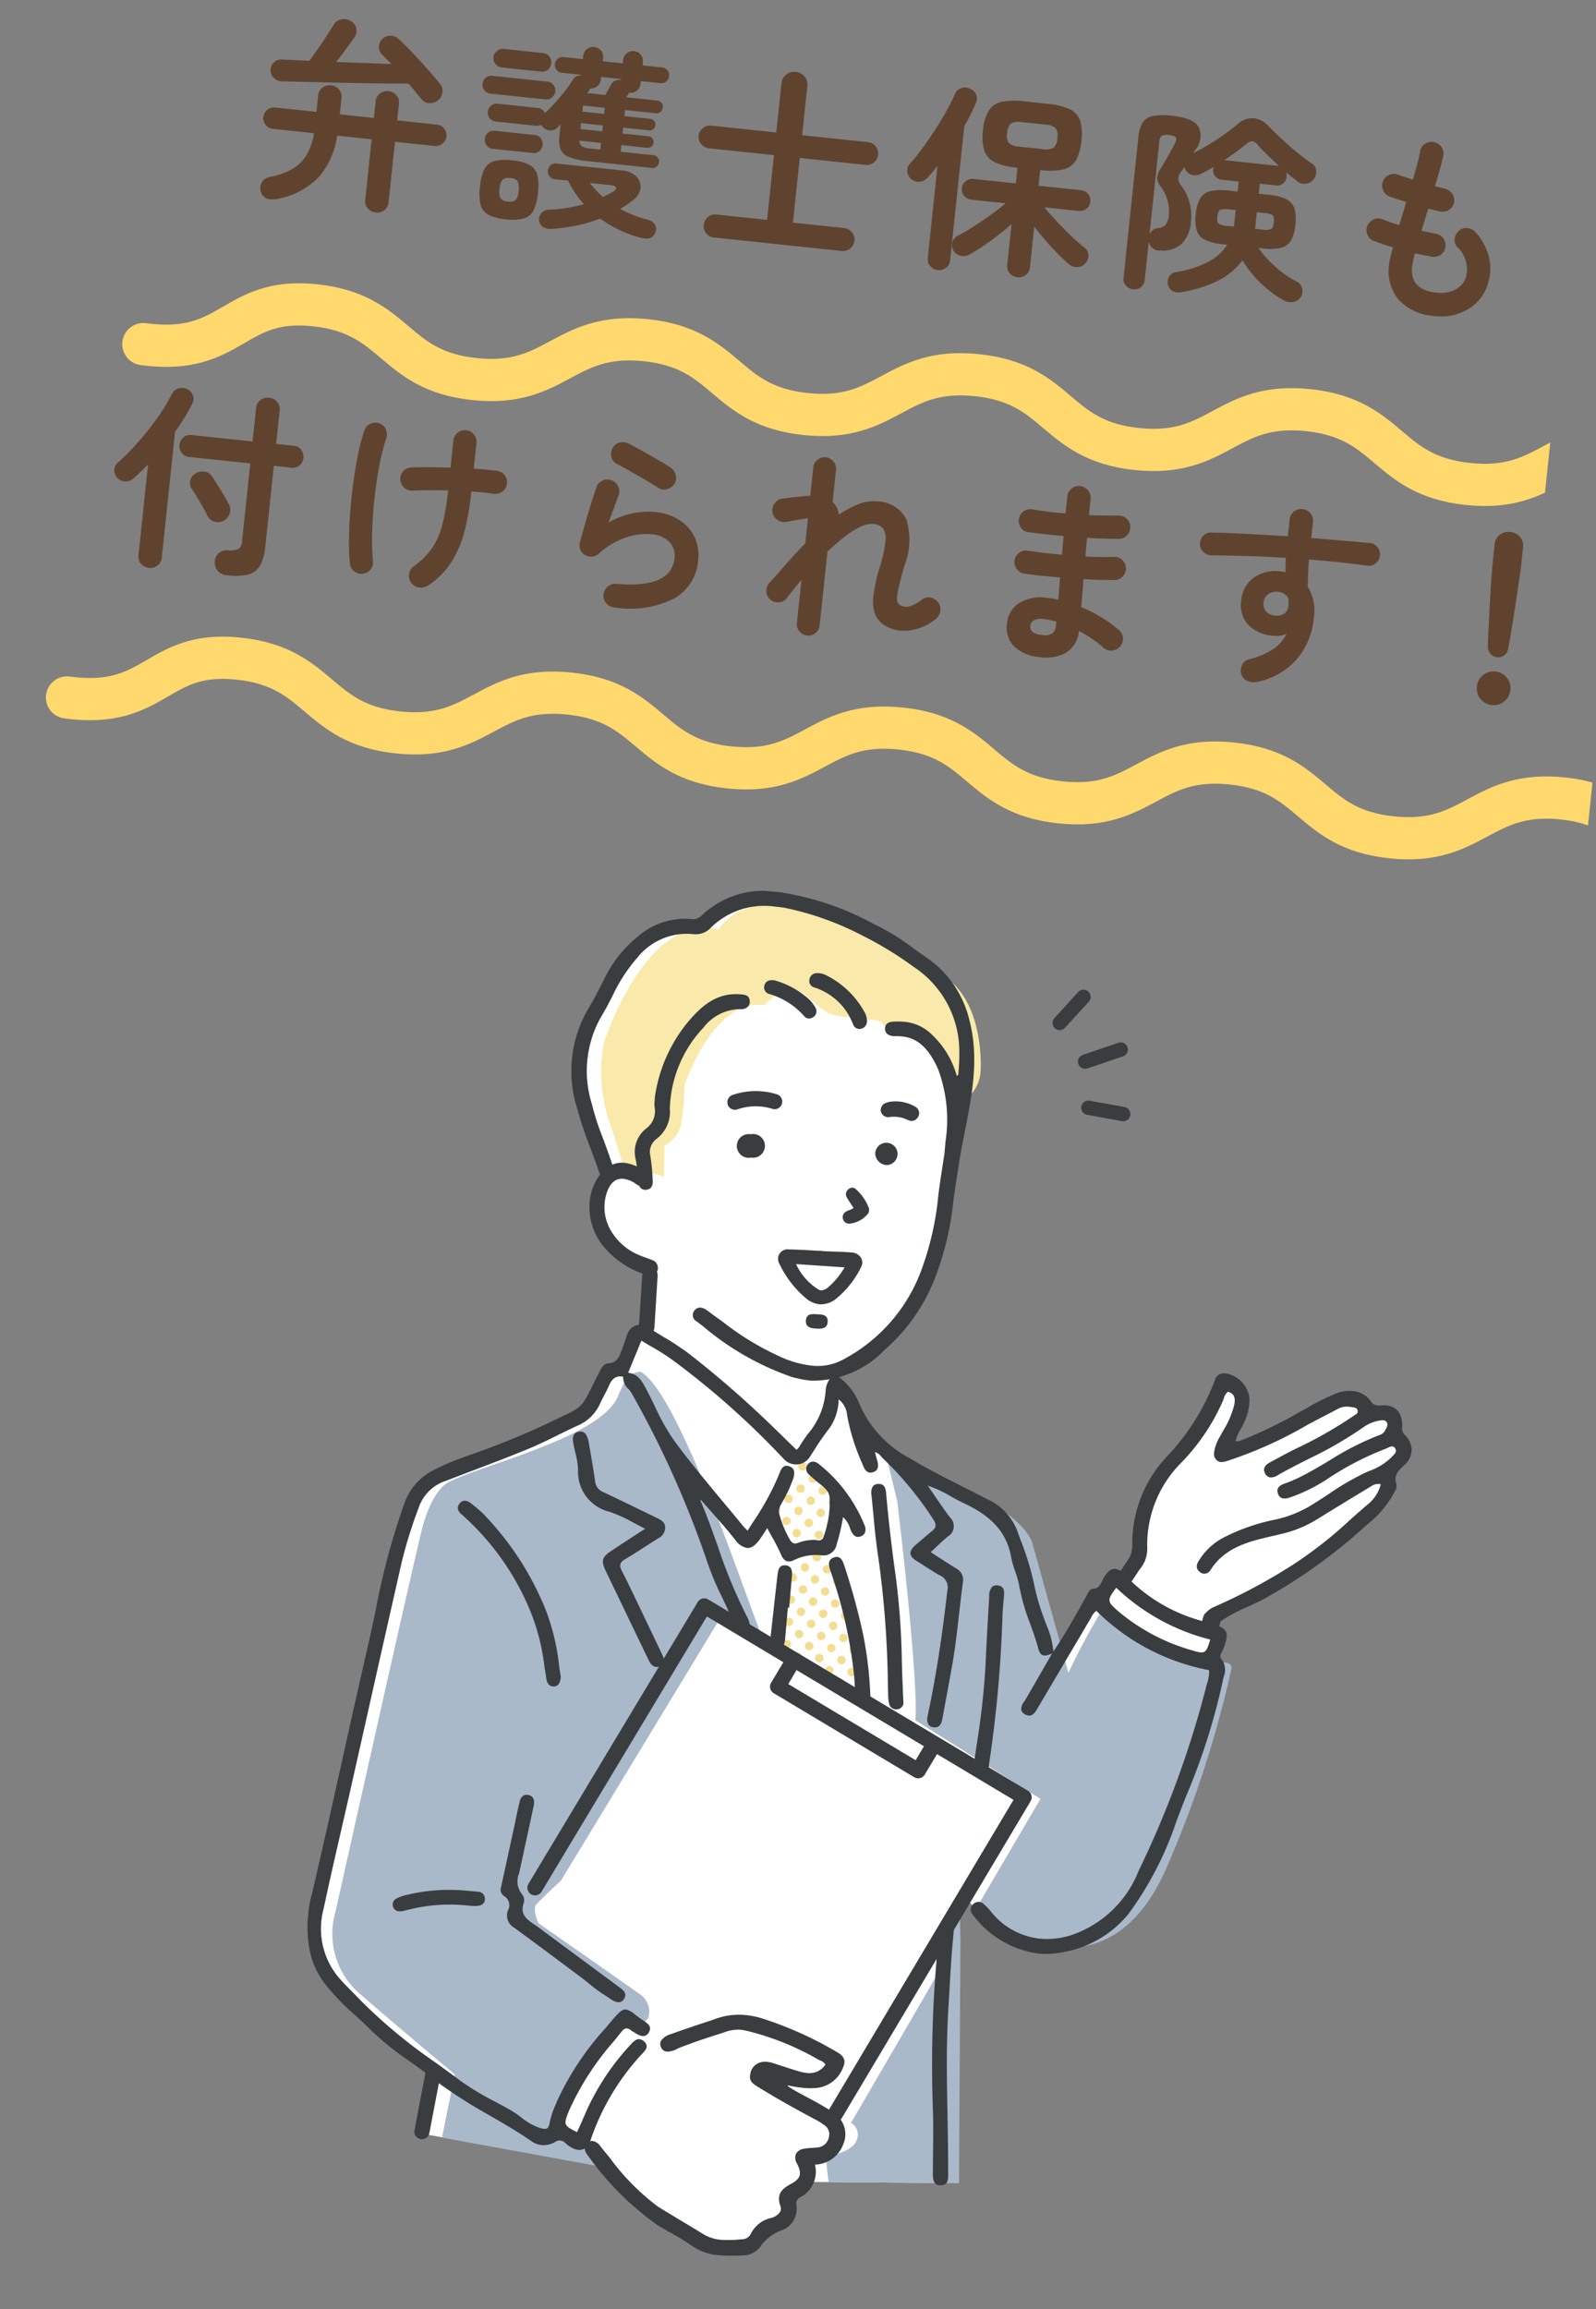 <svg xmlns="http://www.w3.org/2000/svg" xmlns:xlink="http://www.w3.org/1999/xlink" width="113.467" height="164.091" viewBox="0 0 113.467 164.091"><rect x="0" y="0" width="113.467" height="164.091" fill="#808080" stroke="none"/><defs><clipPath id="a"><rect width="104.212" height="15.241" fill="none"/></clipPath><clipPath id="b"><rect width="112.49" height="15.241" fill="none"/></clipPath><clipPath id="c"><rect width="75.282" height="96.859" fill="none"/></clipPath><clipPath id="d"><path d="M816.514,1073.833l-1.423,4.015a16.494,16.494,0,0,0,1.423,2.668c.594.742-.051,2.287,0,2.465s-.077,4.631-.077,4.631l6.635,3.535a30.993,30.993,0,0,0-1.556-6.769c-1.062-2.49-1.86-4.269-1.86-4.269l.518-3.3-3-2.973Z" transform="translate(-815.091 -1073.833)" fill="none"/></clipPath></defs><g transform="translate(-251.53 -9461.436)"><g transform="matrix(0.995, 0.105, -0.105, 0.995, 258.026, 9455.904)"><path d="M-36.344,1.386a.85.85,0,0,1-.595-.224.776.776,0,0,1-.245-.6V-3.752h-2.464a5.714,5.714,0,0,1-.973,3.038,5.454,5.454,0,0,1-2.737,1.862,1.488,1.488,0,0,1-.749.077.72.72,0,0,1-.511-.441A.831.831,0,0,1-44.639.14a.792.792,0,0,1,.553-.476,5.13,5.13,0,0,0,1.554-.756,2.831,2.831,0,0,0,.882-1.1,4.448,4.448,0,0,0,.35-1.561h-2.926a.743.743,0,0,1-.546-.224A.727.727,0,0,1-45-4.508a.743.743,0,0,1,.224-.546.743.743,0,0,1,.546-.224h2.94V-6.426a.8.8,0,0,1,.245-.609.836.836,0,0,1,.6-.231.818.818,0,0,1,.581.231.8.8,0,0,1,.245.609v1.148h2.436V-6.454a.781.781,0,0,1,.245-.595.836.836,0,0,1,.595-.231.818.818,0,0,1,.581.231.781.781,0,0,1,.245.595v1.176h2.828a.743.743,0,0,1,.546.224.743.743,0,0,1,.224.546.727.727,0,0,1-.224.532.743.743,0,0,1-.546.224h-2.828V.56a.776.776,0,0,1-.245.6A.832.832,0,0,1-36.344,1.386Zm3.528-8.358a.838.838,0,0,1-.595.238.769.769,0,0,1-.581-.252l-.462-.462Q-34.706-7.7-35-7.966q-.9.1-2.072.21t-2.436.217q-1.26.105-2.422.2l-2.03.161a.89.89,0,0,1-.6-.182.731.731,0,0,1-.28-.546.719.719,0,0,1,.182-.56.753.753,0,0,1,.56-.252q.406-.028.9-.056l1.029-.056q.21-.364.5-.889t.546-1.029q.259-.5.385-.784A.844.844,0,0,1-40.208-12a.915.915,0,0,1,.728.084.731.731,0,0,1,.4.49.859.859,0,0,1-.091.63q-.2.35-.5.868t-.6.98l2.037-.14q1.015-.07,1.883-.126l-.378-.322q-.182-.154-.35-.28a.713.713,0,0,1-.28-.525.756.756,0,0,1,.168-.567.892.892,0,0,1,.532-.294.781.781,0,0,1,.6.14q.518.378,1.148.917t1.211,1.071q.581.532.945.91a.763.763,0,0,1,.224.609A.872.872,0,0,1-32.816-6.972Zm11.074,3.15a4.757,4.757,0,0,1-1.386-.154,1.01,1.01,0,0,1-.644-.5A2.152,2.152,0,0,1-23.94-5.4v-.812q-.056.07-.1.126t-.1.126a.694.694,0,0,1-.49.245.76.76,0,0,1-.532-.161.558.558,0,0,1-.14-.168.711.711,0,0,1-.378.112h-2.87a.6.6,0,0,1-.448-.189.616.616,0,0,1-.182-.441.632.632,0,0,1,.182-.455.6.6,0,0,1,.448-.189h2.87a.614.614,0,0,1,.546.308q.308-.35.637-.8t.616-.91a9.09,9.09,0,0,0,.469-.84.631.631,0,0,1,.56-.378V-9.87h-1.386a.537.537,0,0,1-.392-.168.537.537,0,0,1-.168-.392.53.53,0,0,1,.168-.4.549.549,0,0,1,.392-.161h1.386v-.224a.675.675,0,0,1,.21-.518.713.713,0,0,1,.5-.2.713.713,0,0,1,.5.2.675.675,0,0,1,.21.518v.224h1.428v-.224a.675.675,0,0,1,.21-.518.713.713,0,0,1,.5-.2.688.688,0,0,1,.5.2.687.687,0,0,1,.2.518v.224h1.4a.542.542,0,0,1,.4.161.542.542,0,0,1,.161.4.549.549,0,0,1-.161.392.53.53,0,0,1-.4.168h-1.4v.182a.687.687,0,0,1-.2.518.688.688,0,0,1-.5.2h-.042a.246.246,0,0,1-.028.07.477.477,0,0,1-.056.126q-.042.07-.084.154h2.212a.436.436,0,0,1,.322.126.436.436,0,0,1,.126.322.46.46,0,0,1-.126.329.424.424,0,0,1-.322.133h-2.2v.434h1.848a.391.391,0,0,1,.287.119.408.408,0,0,1,.119.3.391.391,0,0,1-.119.287.391.391,0,0,1-.287.119h-1.848v.42h1.848a.391.391,0,0,1,.287.119.391.391,0,0,1,.119.287.408.408,0,0,1-.119.3.391.391,0,0,1-.287.119h-1.848v.476h2.324a.46.46,0,0,1,.329.126.424.424,0,0,1,.133.322.454.454,0,0,1-.133.322.436.436,0,0,1-.329.14ZM-23.8,1.232a1.025,1.025,0,0,1-.595-.056.646.646,0,0,1-.343-.42A.631.631,0,0,1-24.647.2.759.759,0,0,1-24.136-.1a10.992,10.992,0,0,0,1.274-.266A9.974,9.974,0,0,0-21.7-.756,7.2,7.2,0,0,1-23-2.3h-.952a.515.515,0,0,1-.385-.168.549.549,0,0,1-.161-.392.542.542,0,0,1,.161-.4.525.525,0,0,1,.385-.161h4.662a1.645,1.645,0,0,1,1.085.322,1,1,0,0,1,.385.8,1.284,1.284,0,0,1-.476.924q-.182.182-.385.357a4.937,4.937,0,0,1-.427.329,9.349,9.349,0,0,0,.966.329,8.513,8.513,0,0,0,1.092.231.782.782,0,0,1,.511.28.628.628,0,0,1,.1.546q-.154.63-.98.5A8.473,8.473,0,0,1-20.44.14a11.4,11.4,0,0,1-1.547.644A12.117,12.117,0,0,1-23.8,1.232ZM-27.1.9a3.232,3.232,0,0,1-1.281-.2,1.122,1.122,0,0,1-.623-.665A3.694,3.694,0,0,1-29.176-1.2a3.747,3.747,0,0,1,.168-1.246,1.122,1.122,0,0,1,.623-.665,3.232,3.232,0,0,1,1.281-.2,3.224,3.224,0,0,1,1.288.2,1.125,1.125,0,0,1,.616.665A3.747,3.747,0,0,1-25.032-1.2,3.694,3.694,0,0,1-25.2.028a1.125,1.125,0,0,1-.616.665A3.224,3.224,0,0,1-27.1.9Zm-2.03-8.764a.6.6,0,0,1-.448-.189.632.632,0,0,1-.182-.455.616.616,0,0,1,.182-.441.6.6,0,0,1,.448-.189h3.948a.582.582,0,0,1,.434.189.616.616,0,0,1,.182.441.632.632,0,0,1-.182.455.582.582,0,0,1-.434.189Zm.6-1.932a.632.632,0,0,1-.462-.2.632.632,0,0,1-.2-.462.632.632,0,0,1,.2-.462.632.632,0,0,1,.462-.2H-25.7a.6.6,0,0,1,.462.2.657.657,0,0,1,.182.462.657.657,0,0,1-.182.462.6.6,0,0,1-.462.2Zm-.028,5.81a.6.6,0,0,1-.448-.189.632.632,0,0,1-.182-.455.632.632,0,0,1,.182-.455.6.6,0,0,1,.448-.189h2.87a.6.6,0,0,1,.448.189.632.632,0,0,1,.182.455.632.632,0,0,1-.182.455.6.6,0,0,1-.448.189ZM-27.1-.378a.691.691,0,0,0,.553-.168,1.133,1.133,0,0,0,.133-.658,1.171,1.171,0,0,0-.133-.665.674.674,0,0,0-.553-.175.653.653,0,0,0-.539.175,1.171,1.171,0,0,0-.133.665,1.133,1.133,0,0,0,.133.658A.669.669,0,0,0-27.1-.378Zm4.816-8.246H-21l.322-.77a.6.6,0,0,1,.273-.315.81.81,0,0,1,.4-.1V-9.87h-1.428v.182a.67.67,0,0,1-.2.5.727.727,0,0,1-.483.21,1.086,1.086,0,0,1-.056.14.308.308,0,0,1-.049.1A.782.782,0,0,0-22.288-8.624ZM-20.412-1.4q.182-.112.35-.224t.308-.21q.238-.182.2-.322t-.364-.14h-1.526q.238.238.5.469A5.846,5.846,0,0,0-20.412-1.4Zm-1.33-3.332h.8v-.476h-1.54a.472.472,0,0,0,.189.371A1.066,1.066,0,0,0-21.742-4.732ZM-22.5-7.28h1.554v-.434H-22.5Zm0,1.246h1.554v-.42H-22.5ZM-12.264.63a.782.782,0,0,1-.574-.238A.8.8,0,0,1-13.076-.2a.782.782,0,0,1,.238-.574.782.782,0,0,1,.574-.238h3.626v-4.62h-4.648a.782.782,0,0,1-.574-.238A.782.782,0,0,1-14.1-6.44a.782.782,0,0,1,.238-.574.782.782,0,0,1,.574-.238h4.648v-3.5a.876.876,0,0,1,.273-.665.913.913,0,0,1,.651-.259.906.906,0,0,1,.658.259.888.888,0,0,1,.266.665v3.5h4.7a.782.782,0,0,1,.574.238.782.782,0,0,1,.238.574.782.782,0,0,1-.238.574.782.782,0,0,1-.574.238h-4.7v4.62h3.654a.806.806,0,0,1,.581.238A.771.771,0,0,1-2.31-.2a.787.787,0,0,1-.245.588A.806.806,0,0,1-3.136.63Zm21.742.546A.808.808,0,0,1,8.9.952.77.77,0,0,1,8.666.364v-2.9q-.6.658-1.337,1.323A14.649,14.649,0,0,1,5.936-.084a.907.907,0,0,1-.63.161.754.754,0,0,1-.56-.329.735.735,0,0,1-.119-.581.713.713,0,0,1,.329-.483,11.746,11.746,0,0,0,1.036-.756q.574-.462,1.141-.966t.959-.924H5.642a.739.739,0,0,1-.532-.217A.7.7,0,0,1,4.886-4.7a.7.7,0,0,1,.224-.525.739.739,0,0,1,.532-.217H8.666v-1.12H8.6a4.626,4.626,0,0,1-1.575-.217A1.419,1.419,0,0,1,6.2-7.518,3.36,3.36,0,0,1,5.95-8.932,3.352,3.352,0,0,1,6.2-10.353a1.424,1.424,0,0,1,.819-.728A4.616,4.616,0,0,1,8.6-11.3h1.736a4.679,4.679,0,0,1,1.589.217,1.4,1.4,0,0,1,.819.728,3.439,3.439,0,0,1,.238,1.421,3.448,3.448,0,0,1-.238,1.414,1.392,1.392,0,0,1-.819.735,4.679,4.679,0,0,1-1.589.217H10.29v1.12h3.024a.732.732,0,0,1,.539.217.715.715,0,0,1,.217.525.715.715,0,0,1-.217.525.732.732,0,0,1-.539.217h-2.45q.392.392.959.882t1.148.938q.581.448,1.029.728a.7.7,0,0,1,.329.5.782.782,0,0,1-.133.581.755.755,0,0,1-.546.343.9.9,0,0,1-.644-.147q-.406-.28-.882-.672t-.952-.84Q10.7-2.1,10.29-2.52V.364a.77.77,0,0,1-.238.588A.808.808,0,0,1,9.478,1.176ZM3.794,1.26a.79.79,0,0,1-.56-.224A.737.737,0,0,1,3,.476V-6.09q-.322.518-.644.938a.764.764,0,0,1-.518.315.839.839,0,0,1-.6-.133.81.81,0,0,1-.329-.5.672.672,0,0,1,.119-.553q.392-.546.791-1.232t.763-1.407q.364-.721.651-1.4t.455-1.211a.772.772,0,0,1,.406-.49.815.815,0,0,1,.63-.028.827.827,0,0,1,.469.357.7.7,0,0,1,.049.609q-.126.42-.287.854t-.357.882V.462a.748.748,0,0,1-.238.581A.8.8,0,0,1,3.794,1.26ZM8.638-8.064H10.29a1.246,1.246,0,0,0,.77-.168.921.921,0,0,0,.2-.7.945.945,0,0,0-.2-.714,1.246,1.246,0,0,0-.77-.168H8.638a1.215,1.215,0,0,0-.756.168.945.945,0,0,0-.2.714.921.921,0,0,0,.2.7A1.215,1.215,0,0,0,8.638-8.064Zm9.1,9.226a.766.766,0,0,1-.532-.2.709.709,0,0,1-.224-.553v-10a2.558,2.558,0,0,1,.182-1.071,1.083,1.083,0,0,1,.665-.553,4.393,4.393,0,0,1,1.379-.168q1.554,0,1.974.616A1.555,1.555,0,0,1,21.1-9.142l-.126.238q.518-.322,1.071-.742t1.043-.861q.49-.441.826-.791a1.488,1.488,0,0,1,1.064-.518,1.6,1.6,0,0,1,1.106.434q.406.336.994.784t1.218.861q.63.413,1.134.679a.635.635,0,0,1,.364.462.84.84,0,0,1-.084.6.865.865,0,0,1-.518.406.749.749,0,0,1-.63-.084l-.406-.252q-.224-.14-.462-.308a.718.718,0,0,1,.056.294.7.7,0,0,1-.189.5.664.664,0,0,1-.511.2H25.914v.714H26.6a3.91,3.91,0,0,1,1.239.161,1.144,1.144,0,0,1,.679.574,2.67,2.67,0,0,1,.21,1.183,2.67,2.67,0,0,1-.21,1.183,1.144,1.144,0,0,1-.679.574,3.91,3.91,0,0,1-1.239.161h-.308a7.741,7.741,0,0,0,1.337,1.2,7.363,7.363,0,0,0,1.631.9.671.671,0,0,1,.42.434.747.747,0,0,1-.028.6.741.741,0,0,1-.483.413,1.016,1.016,0,0,1-.693-.035A7.031,7.031,0,0,1,27.335.217,8.419,8.419,0,0,1,26.2-.665a8.035,8.035,0,0,1-.945-1.029,4.825,4.825,0,0,1-1.68,1.68,9.312,9.312,0,0,1-2.408,1.022.9.9,0,0,1-.609-.014.677.677,0,0,1-.385-.42.77.77,0,0,1,.035-.588.656.656,0,0,1,.413-.35,7.823,7.823,0,0,0,2.114-.9,3.615,3.615,0,0,0,1.33-1.421h-.308a3.978,3.978,0,0,1-1.246-.161,1.144,1.144,0,0,1-.686-.574,2.67,2.67,0,0,1-.21-1.183,2.67,2.67,0,0,1,.21-1.183,1.144,1.144,0,0,1,.686-.574,3.978,3.978,0,0,1,1.246-.161H24.4v-.714H23.2a.67.67,0,0,1-.5-.2.688.688,0,0,1-.2-.5.44.44,0,0,1,.007-.07.44.44,0,0,0,.007-.07q-.224.168-.441.322t-.413.266a.886.886,0,0,1-.616.133.73.73,0,0,1-.518-.357.33.33,0,0,1-.07-.154q-.056.112-.112.217t-.1.175a.952.952,0,0,0-.133.5.947.947,0,0,0,.273.469,3.5,3.5,0,0,1,.938,2.45A2.373,2.373,0,0,1,20.8-2.373a2.02,2.02,0,0,1-1.435.595.765.765,0,0,1-.868-.532V.406a.721.721,0,0,1-.217.553A.759.759,0,0,1,17.738,1.162Zm.756-4.018a.85.85,0,0,1,.21-.315.693.693,0,0,1,.35-.175.818.818,0,0,0,.511-.294,1.4,1.4,0,0,0,.147-.756,2.592,2.592,0,0,0-.224-1.036,2.9,2.9,0,0,0-.56-.868,1.047,1.047,0,0,1-.315-.546,1.482,1.482,0,0,1,.175-.728q.084-.154.245-.518t.322-.742q.161-.378.231-.56.14-.336.056-.469t-.5-.133a.872.872,0,0,0-.518.105.619.619,0,0,0-.126.469Zm4.732-5.782h3.906q-.476-.35-.924-.707t-.742-.623a.582.582,0,0,0-.4-.217.644.644,0,0,0-.4.245q-.266.266-.644.609T23.226-8.638Zm2.688,4.62h.49a1.323,1.323,0,0,0,.644-.1q.14-.1.14-.49t-.14-.5a1.413,1.413,0,0,0-.644-.091h-.49Zm-1.974,0H24.4V-5.194H23.94A1.413,1.413,0,0,0,23.3-5.1q-.14.091-.14.5t.14.49A1.323,1.323,0,0,0,23.94-4.018ZM39.2.8A3.719,3.719,0,0,1,36.6-.07a3.183,3.183,0,0,1-.952-2.478,3.783,3.783,0,0,1,.042-.476q.042-.308.1-.714-.392-.07-.749-.154l-.651-.154a.788.788,0,0,1-.5-.406.806.806,0,0,1-.063-.63.873.873,0,0,1,.413-.49.77.77,0,0,1,.623-.07,9.619,9.619,0,0,0,1.218.28q.07-.406.154-.826t.154-.854q-.378-.07-.7-.14t-.532-.126a.816.816,0,0,1-.49-.4.77.77,0,0,1-.07-.623.823.823,0,0,1,.392-.5.78.78,0,0,1,.63-.07q.168.042.448.1t.63.133q.112-.658.2-1.2a7.331,7.331,0,0,0,.1-.875.738.738,0,0,1,.315-.56.845.845,0,0,1,.623-.168.8.8,0,0,1,.56.315.823.823,0,0,1,.168.623q-.042.35-.133.917T38.3-8.372q.224.042.413.063t.343.049a.851.851,0,0,1,.546.322.779.779,0,0,1,.168.6.775.775,0,0,1-.315.553.816.816,0,0,1-.609.161q-.168-.014-.392-.049T38-6.734q-.084.406-.161.812t-.147.8l.539.056q.259.028.483.042a.777.777,0,0,1,.567.273.814.814,0,0,1,.217.6.768.768,0,0,1-.273.574.847.847,0,0,1-.609.21q-.28-.028-.588-.049t-.63-.063a6.739,6.739,0,0,0-.112.938q0,1.68,1.918,1.68a2.27,2.27,0,0,0,1.33-.371,1.484,1.484,0,0,0,.644-.973,2.167,2.167,0,0,0-.854-2.044.722.722,0,0,1-.231-.6.835.835,0,0,1,.287-.595.734.734,0,0,1,.588-.21.95.95,0,0,1,.588.266,4.112,4.112,0,0,1,1.092,1.617A3.432,3.432,0,0,1,42.8-2.016,3.18,3.18,0,0,1,41.622.028,3.763,3.763,0,0,1,39.2.8ZM-44.17,28.12a.923.923,0,0,1-.672-.245.948.948,0,0,1-.28-.637.847.847,0,0,1,.21-.609.873.873,0,0,1,.63-.287,1.452,1.452,0,0,0,.777-.189.835.835,0,0,0,.161-.609v-5.5H-47.7a.742.742,0,0,1-.567-.231.779.779,0,0,1-.217-.553.779.779,0,0,1,.217-.553.742.742,0,0,1,.567-.231h4.354V16.108a.793.793,0,0,1,.245-.616.85.85,0,0,1,.595-.224.85.85,0,0,1,.6.224.793.793,0,0,1,.245.616v2.366h1.246a.737.737,0,0,1,.574.231.794.794,0,0,1,.21.553.794.794,0,0,1-.21.553.737.737,0,0,1-.574.231h-1.246v5.782A3.35,3.35,0,0,1-41.9,27.2a1.349,1.349,0,0,1-.777.714A4.3,4.3,0,0,1-44.17,28.12Zm-5.544.056a.85.85,0,0,1-.6-.224.776.776,0,0,1-.245-.6V20.882q-.462.588-.924,1.092a.8.8,0,0,1-.567.273.789.789,0,0,1-.595-.2.784.784,0,0,1-.259-.532.679.679,0,0,1,.189-.532,16.222,16.222,0,0,0,1.3-1.624,20.718,20.718,0,0,0,1.176-1.862,12.983,12.983,0,0,0,.84-1.778.79.79,0,0,1,.434-.441.849.849,0,0,1,.616-.007.719.719,0,0,1,.448.392.743.743,0,0,1,0,.63q-.182.49-.434,1.015t-.56,1.057V27.35a.776.776,0,0,1-.245.6A.832.832,0,0,1-49.714,28.176Zm4.942-3.906a.875.875,0,0,1-.679.154.811.811,0,0,1-.539-.378q-.14-.238-.385-.574t-.5-.672q-.252-.336-.434-.546a.712.712,0,0,1-.14-.581.794.794,0,0,1,.322-.525,1,1,0,0,1,.609-.189.744.744,0,0,1,.567.287q.182.21.448.553t.525.686q.259.343.4.567a.848.848,0,0,1,.154.672A.842.842,0,0,1-44.772,24.27Zm14.91,3.066a.881.881,0,0,1-.623.21.832.832,0,0,1-.595-.266.818.818,0,0,1-.217-.616.829.829,0,0,1,.287-.588,5.137,5.137,0,0,0,1.155-1.428,5.437,5.437,0,0,0,.546-1.764,16.971,16.971,0,0,0,.147-2.408q-.686.056-1.323.126t-1.155.154a.847.847,0,0,1-.63-.133.809.809,0,0,1-.35-.525.847.847,0,0,1,.133-.63.767.767,0,0,1,.539-.336q.532-.084,1.267-.154t1.519-.126V16.934a.822.822,0,0,1,.238-.595.787.787,0,0,1,.588-.245.787.787,0,0,1,.588.245.822.822,0,0,1,.238.595v1.82q.49-.028.917-.028h.735a.825.825,0,0,1,.588.266.753.753,0,0,1,.21.6.768.768,0,0,1-.273.574.847.847,0,0,1-.609.21q-.672-.028-1.568,0v.084a19.364,19.364,0,0,1-.175,2.688,7.768,7.768,0,0,1-.679,2.3A5.712,5.712,0,0,1-29.862,27.336ZM-34.58,27a.8.8,0,0,1-.63-.119.809.809,0,0,1-.35-.525,14.691,14.691,0,0,1-.231-1.561q-.091-.9-.126-1.932t-.007-2.086q.028-1.057.119-2.058a14.713,14.713,0,0,1,.273-1.827.784.784,0,0,1,.357-.532.813.813,0,0,1,.623-.112.777.777,0,0,1,.518.357.839.839,0,0,1,.112.637,16.792,16.792,0,0,0-.3,2.184q-.091,1.19-.084,2.394t.1,2.3a16.125,16.125,0,0,0,.259,1.9.813.813,0,0,1-.112.623A.777.777,0,0,1-34.58,27Zm18.032.5a.822.822,0,0,1-.6-.238.837.837,0,0,1-.259-.588.822.822,0,0,1,.238-.595.837.837,0,0,1,.588-.259q3.92-.07,3.92-2.24a1.376,1.376,0,0,0-.49-1.12,1.976,1.976,0,0,0-1.3-.406A4.43,4.43,0,0,0-16.3,22.5a5.291,5.291,0,0,0-1.743,1.323.773.773,0,0,1-.469.259A.8.8,0,0,1-19.04,24a.705.705,0,0,1-.35-.357.875.875,0,0,1-.07-.511q.1-.588.217-1.274t.259-1.393q.14-.707.28-1.309a.75.75,0,0,1,.371-.525.825.825,0,0,1,.637-.091.816.816,0,0,1,.518.385.808.808,0,0,1,.1.637q-.1.392-.231.9t-.273,1.085a5.649,5.649,0,0,1,3.178-1.092,3.932,3.932,0,0,1,1.806.392,2.918,2.918,0,0,1,1.2,1.092,3.083,3.083,0,0,1,.427,1.638A3.387,3.387,0,0,1-12.348,26.4,6.994,6.994,0,0,1-16.548,27.5Zm2.24-8.764q-.448-.224-1.015-.483t-1.134-.5q-.567-.245-1-.413a.716.716,0,0,1-.42-.462.853.853,0,0,1,.028-.644.781.781,0,0,1,.476-.427.928.928,0,0,1,.644.021q.462.182,1,.413t1.085.476q.546.245.994.469a.9.9,0,0,1,.441.469.816.816,0,0,1,.007.637.868.868,0,0,1-.462.448A.776.776,0,0,1-14.308,18.74Zm11.592,9.31a.782.782,0,0,1-.574-.238.782.782,0,0,1-.238-.574v-3.08q-.238.364-.469.721t-.427.679a.751.751,0,0,1-.525.357.828.828,0,0,1-.623-.119.812.812,0,0,1-.343-.539.8.8,0,0,1,.133-.623q.406-.546.987-1.379t1.267-1.7V19.762a.513.513,0,0,1-.1.021.346.346,0,0,0-.112.035q-.154.028-.441.112l-.546.161-.357.1a.833.833,0,0,1-.63-.112.827.827,0,0,1-.378-.532.816.816,0,0,1,.119-.63.8.8,0,0,1,.525-.364l.392-.091q.266-.063.567-.126l.511-.1a3.778,3.778,0,0,1,.448-.084V16.136a.782.782,0,0,1,.238-.574.782.782,0,0,1,.574-.238.782.782,0,0,1,.574.238.782.782,0,0,1,.238.574v2.3a1.158,1.158,0,0,1,.392.448,1.217,1.217,0,0,1,.14.392A7.327,7.327,0,0,1-.063,18.39a2.8,2.8,0,0,1,1.3-.336,2.353,2.353,0,0,1,2.184,1.029,4.847,4.847,0,0,1,.224,3.283q-.154.9-.224,1.435a5.783,5.783,0,0,0-.063.819.912.912,0,0,0,.07.392.5.5,0,0,0,.175.182.843.843,0,0,0,.714.021,2.5,2.5,0,0,0,.826-.567.713.713,0,0,1,.6-.2.858.858,0,0,1,.574.308.763.763,0,0,1,.2.609.9.9,0,0,1-.287.581,3.665,3.665,0,0,1-1.848,1,2.619,2.619,0,0,1-1.792-.245,1.708,1.708,0,0,1-.7-.756,2.905,2.905,0,0,1-.21-1.274,13.073,13.073,0,0,1,.238-2.03,9.136,9.136,0,0,0,.2-1.869,1.263,1.263,0,0,0-.273-.868.971.971,0,0,0-.693-.231,1.8,1.8,0,0,0-.924.308,6.19,6.19,0,0,0-1.043.826A15.621,15.621,0,0,0-1.9,21.974v5.264a.782.782,0,0,1-.238.574A.782.782,0,0,1-2.716,28.05Zm16.59-.21a2.948,2.948,0,0,1-1.848-.539,1.9,1.9,0,0,1-.7-1.6,1.867,1.867,0,0,1,.707-1.526,2.921,2.921,0,0,1,1.9-.574q.42,0,.84.042l-.042-1.582q-1.456.042-2.576,0a.792.792,0,0,1-.567-.287.842.842,0,0,1-.2-.6.8.8,0,0,1,.287-.56.778.778,0,0,1,.6-.2q.532.028,1.155.035t1.267-.007q-.014-.336-.014-.672t-.014-.658q-.686.014-1.33.007T12.152,19.1a.746.746,0,0,1-.567-.273.862.862,0,0,1-.2-.609.8.8,0,0,1,.287-.56.778.778,0,0,1,.6-.2q1.036.07,2.366.042V16.3a.822.822,0,0,1,.238-.6.787.787,0,0,1,.588-.245.837.837,0,0,1,.84.84v.539q0,.287.014.609.574-.042,1.106-.091t.966-.1a.816.816,0,0,1,.609.161.764.764,0,0,1,.315.539.839.839,0,0,1-.161.623.764.764,0,0,1-.539.315q-.49.056-1.071.1t-1.2.07q0,.322.007.658t.021.672q.56-.028,1.071-.077t.945-.105a.756.756,0,0,1,.609.154.788.788,0,0,1,.315.546.816.816,0,0,1-.161.609.764.764,0,0,1-.539.315q-.476.056-1.036.1T16.394,22q.028.56.035,1.064T16.45,24a10.11,10.11,0,0,1,1.54.588,9.186,9.186,0,0,1,1.288.742.767.767,0,0,1,.343.532.827.827,0,0,1-.672.973.8.8,0,0,1-.623-.133,8.4,8.4,0,0,0-.868-.539,9.712,9.712,0,0,0-.994-.469,2.062,2.062,0,0,1-.728,1.624A2.984,2.984,0,0,1,13.874,27.84Zm-.014-1.582a1.025,1.025,0,0,0,.756-.2.842.842,0,0,0,.182-.581v-.266a5.39,5.39,0,0,0-.938-.084,1.121,1.121,0,0,0-.658.154.493.493,0,0,0-.21.42Q12.992,26.258,13.86,26.258ZM29.386,27.98a1.068,1.068,0,0,1-.651-.007.787.787,0,0,1-.469-.413.891.891,0,0,1-.028-.658.714.714,0,0,1,.434-.462,5.623,5.623,0,0,0,1.652-.91,2.759,2.759,0,0,0,.826-1.162,2.191,2.191,0,0,1-.938.224,2.778,2.778,0,0,1-1.806-.567,2.026,2.026,0,0,1-.7-1.673,2.175,2.175,0,0,1,.728-1.736,2.7,2.7,0,0,1,1.834-.63q.1,0,.182.007t.182.021q-.042-.238-.063-.49t-.035-.532q-1.4.056-2.751.161t-2.513.217a.844.844,0,0,1-.6-.175.772.772,0,0,1-.308-.539.85.85,0,0,1,.182-.616.7.7,0,0,1,.546-.28q1.19-.1,2.59-.175t2.842-.133v-1.2a.813.813,0,0,1,.826-.826.816.816,0,0,1,.6.238.8.8,0,0,1,.238.588V17.4q1.162-.028,2.226-.049t1.96-.035a.755.755,0,0,1,.581.252.829.829,0,0,1-.042,1.162.8.8,0,0,1-.6.21q-1.792-.07-4.13,0,.014.49.049.98t.063.938a3.263,3.263,0,0,1,.672,2.17,5.228,5.228,0,0,1-.917,3.066A5.044,5.044,0,0,1,29.386,27.98Zm.826-4.83a.986.986,0,0,0,.637-.217.75.75,0,0,0,.231-.6,1.715,1.715,0,0,0-.021-.252q-.021-.14-.049-.28a.957.957,0,0,0-.77-.35,1,1,0,0,0-.665.231.79.79,0,0,0-.273.637.767.767,0,0,0,.259.623A.925.925,0,0,0,30.212,23.15ZM46.2,24.438a.7.7,0,0,1-.49-.2.744.744,0,0,1-.238-.49q-.042-.532-.077-1.218t-.077-1.407q-.042-.721-.07-1.379t-.042-1.162q-.014-.5-.014-.742V16.458a.921.921,0,0,1,.287-.686.991.991,0,0,1,.721-.28,1.009,1.009,0,0,1,.735.28.921.921,0,0,1,.287.686v1.386q0,.238-.021.742t-.049,1.162q-.028.658-.063,1.379t-.077,1.407q-.042.686-.084,1.218a.69.69,0,0,1-.224.49A.713.713,0,0,1,46.2,24.438Zm0,3.416a1.2,1.2,0,1,1,.84-.35A1.146,1.146,0,0,1,46.2,27.854Z" transform="translate(58.607 17)" fill="#60432e" opacity="0.999"/><g transform="translate(2.76 21.387)" clip-path="url(#a)"><g transform="translate(-453.942 -1414.971)"><path d="M-3743.688,4344c-6.457.185-5.916-4.024-11.831-4.024s-5.916,4.024-11.832,4.024-5.916-4.024-11.831-4.024-5.916,4.024-11.831,4.024-5.916-4.024-11.832-4.024-5.915,4.024-11.831,4.024-5.916-4.024-11.831-4.024-5.916,4.024-11.831,4.024-5.916-4.024-11.831-4.024-5.374,4.209-11.831,4.024" transform="translate(4320 -2921)" fill="none" stroke="#ffd86e" stroke-linecap="round" stroke-width="3"/></g></g><g transform="translate(0 46.913)" clip-path="url(#b)"><g transform="translate(-453.942 -1414.971)"><path d="M-3743.688,4344c-6.457.185-5.916-4.024-11.831-4.024s-5.916,4.024-11.832,4.024-5.916-4.024-11.831-4.024-5.916,4.024-11.831,4.024-5.916-4.024-11.832-4.024-5.915,4.024-11.831,4.024-5.916-4.024-11.831-4.024-5.916,4.024-11.831,4.024-5.916-4.024-11.831-4.024-5.374,4.209-11.831,4.024" transform="translate(4320 -2921)" fill="none" stroke="#ffd86e" stroke-linecap="round" stroke-width="3"/></g></g></g><g transform="translate(280.005 9522.471) rotate(5)"><g transform="translate(0 0.004)"><g transform="translate(0 0)" clip-path="url(#c)"><path d="M32.2,11.411A5.581,5.581,0,0,0,27.825,13.5c-1.579,2.182-3.37,5.447-3.229,7.447s.109,2.785.637,3.984,2.11,4.7,2.11,4.7-2.517,4.114,2.829,5.893l.671.484.24,4.579a.719.719,0,0,0-1.049.447,9.174,9.174,0,0,0-.433,2.057s-.6-.406-.974.46-1.444,3.058-1.444,3.058-8.6,4.818-9.761,5.251a3.621,3.621,0,0,0-2.165,2.9c-.244,1.353-4.06,29.014-4.06,29.014s-.3,3.056,1.164,4.275,8.2,6.118,8.2,6.118l-.433,4.412,13.4,1.243s5.231,5.151,8.2,5.009,2.815-1.11,3.383-1.624,1.786-1.191,1.543-2.084,1.137-1.516,1.137-1.516l9.554-.758L55.818,80.609l1.306-2.2s3.3,3.573,5.873,3.167,5.981-1.678,7.984-9.04,2.842-11.5,2.842-11.5l-.677-1.083.568-1.7-1.056-.388s-.027-.812,1.3-1.407,9.392-5.819,10.745-9.5V45.8l.92-1.434a1.715,1.715,0,0,1-.866-1.245c-.135-.893.217-1.705-.541-1.624s-1.326.433-1.462.027-.893-1.218-1.543-.92-6.577,4.439-8.066,4.682l-.46-.379,1.028-3.41s-.379-1.191-.947-1.11-.406.108-.866,1.218a20.069,20.069,0,0,1-2.409,4.439c-1,1.218-2.382,3.194-2.382,5.061s.162,2.328-.162,2.788-.65,1.028-.65,1.028h-.746l-3.693,6.82-3.631-8.9s.166-1.517-2.27-2.356a43.792,43.792,0,0,1-7.055-3.039,11.552,11.552,0,0,1-2.944-3.484,15.724,15.724,0,0,0-1.639-1.813s4.845-1.832,6.09-6.41,1.73-13.835,1.8-15.756a8.367,8.367,0,0,0-4.338-7.605c-3.577-1.786-6.933-4.2-10.289-3.41s-4.227.888-5.388,2.447" transform="translate(-10.757 -8.485)" fill="#fff"/><path d="M64.748,976.783l9.754-19.77,3.075,1.374c-.871-1.3-7.41-16.974-10.373-18.131-.873.261-.873.337-1.378,1.745-.771,3.149-9.467,5.862-11.618,7.348,0,0-1.041.688-1.485,3.444s-3.75,27.583-3.75,27.583a5.62,5.62,0,0,0,2.235,5.664c3.077,2.235,7.225,5.112,7.225,5.112l-.52,4.547,11.555,1.091-.113-.134c-.447-.523-.857-1.078-1.307-1.6-.031,0-.071-.007-.084-.007-3.091.149-1.827-2.549-.968-4.267a33.53,33.53,0,0,1,2.636-4.269c.4-.621,1.09-.023,1.567.181l.579-.712a1.493,1.493,0,0,0-.75-1.659c-1.047-.617-7.621-4.4-7.621-4.4s-.51-.942-.268-1.29,1.61-1.852,1.61-1.852" transform="translate(-47.059 -905.455)" fill="#a9b9ca"/><path d="M1018.941,1030.1l1.441,4.247s2.642,12.533,2.642,15.408l9.345,4.791-3.747,7.891a9.872,9.872,0,0,0,3.747,2.266c1.7.32,6.7,1.355,9.251-5.749a76.9,76.9,0,0,0,3.461-14.724s.126-.383-.346-.479a13.012,13.012,0,0,1-8.36-2.886s-.38-.5-.632-.439a48.482,48.482,0,0,0-2.171,5.017l-3.343-8.911s-.315-1.246-3.335-2.715-6.517-1.967-7.953-3.716" transform="translate(-981.227 -991.977)" fill="#a9b9ca"/><path d="M1040.731,1919.008s-.226-2.061-.226-2.143l-1.1,1.857s.146,1.222.249,2.059c-1.738,3.745-5.548,11.814-5.548,11.814a.958.958,0,0,1,.489,1.241c-.285.927-2.027,1.159-2,1.565a14.947,14.947,0,0,0,.3,1.518l9.235-.722Z" transform="translate(-994.375 -1845.917)" fill="#a9b9ca"/></g></g><g transform="translate(30.169 39.749)"><g clip-path="url(#d)"><path d="M1013.011,1065.053a.3.3,0,1,1-.426,0,.3.3,0,0,1,.426,0" transform="translate(-1005.191 -1065.294)" fill="#f4dd92"/><path d="M1034.414,1086.455a.3.3,0,1,1-.426,0,.3.3,0,0,1,.426,0" transform="translate(-1025.801 -1085.903)" fill="#f4dd92"/><path d="M970.206,1065.053a.3.3,0,1,1-.426,0,.3.3,0,0,1,.426,0" transform="translate(-963.97 -1065.294)" fill="#f4dd92"/><path d="M991.609,1086.455a.3.3,0,1,1-.426,0,.3.3,0,0,1,.426,0" transform="translate(-984.581 -1085.903)" fill="#f4dd92"/><path d="M1013.011,1107.859a.3.3,0,1,1-.426,0,.3.3,0,0,1,.426,0" transform="translate(-1005.191 -1106.514)" fill="#f4dd92"/><path d="M1034.414,1129.261a.3.3,0,1,1-.426,0,.3.3,0,0,1,.426,0" transform="translate(-1025.801 -1127.125)" fill="#f4dd92"/><path d="M927.4,1065.053a.3.3,0,1,1-.426,0,.3.3,0,0,1,.426,0" transform="translate(-922.749 -1065.294)" fill="#f4dd92"/><path d="M948.8,1086.455a.3.3,0,1,1-.426,0,.3.3,0,0,1,.426,0" transform="translate(-943.359 -1085.903)" fill="#f4dd92"/><path d="M970.206,1107.859a.3.3,0,1,1-.426,0,.3.3,0,0,1,.426,0" transform="translate(-963.97 -1106.514)" fill="#f4dd92"/><path d="M991.609,1129.261a.3.3,0,1,1-.426,0,.3.3,0,0,1,.426,0" transform="translate(-984.581 -1127.125)" fill="#f4dd92"/><path d="M1013.011,1150.664a.3.3,0,1,1-.426,0,.3.3,0,0,1,.426,0" transform="translate(-1005.191 -1147.735)" fill="#f4dd92"/><path d="M1034.414,1172.067a.3.3,0,1,1-.426,0,.3.3,0,0,1,.426,0" transform="translate(-1025.801 -1168.346)" fill="#f4dd92"/><path d="M884.6,1065.053a.3.3,0,1,1-.426,0,.3.3,0,0,1,.426,0" transform="translate(-881.528 -1065.294)" fill="#f4dd92"/><path d="M906,1086.455a.3.3,0,1,1-.426,0,.3.3,0,0,1,.426,0" transform="translate(-902.139 -1085.903)" fill="#f4dd92"/><path d="M927.4,1107.859a.3.3,0,1,1-.426,0,.3.3,0,0,1,.426,0" transform="translate(-922.749 -1106.514)" fill="#f4dd92"/><path d="M948.8,1129.261a.3.3,0,1,1-.426,0,.3.3,0,0,1,.426,0" transform="translate(-943.359 -1127.125)" fill="#f4dd92"/><path d="M970.206,1150.664a.3.3,0,1,1-.426,0,.3.3,0,0,1,.426,0" transform="translate(-963.97 -1147.735)" fill="#f4dd92"/><path d="M991.609,1172.067a.3.3,0,1,1-.426,0,.3.3,0,0,1,.426,0" transform="translate(-984.581 -1168.346)" fill="#f4dd92"/><path d="M1013.011,1193.469a.3.3,0,1,1-.426,0,.3.3,0,0,1,.426,0" transform="translate(-1005.191 -1188.957)" fill="#f4dd92"/><path d="M1034.414,1214.872a.3.3,0,1,1-.426,0,.3.3,0,0,1,.426,0" transform="translate(-1025.801 -1209.567)" fill="#f4dd92"/><path d="M841.79,1065.053a.3.3,0,1,1-.426,0,.3.3,0,0,1,.426,0" transform="translate(-840.307 -1065.294)" fill="#f4dd92"/><path d="M863.193,1086.455a.3.3,0,1,1-.426,0,.3.3,0,0,1,.426,0" transform="translate(-860.918 -1085.903)" fill="#f4dd92"/><path d="M884.6,1107.859a.3.3,0,1,1-.426,0,.3.3,0,0,1,.426,0" transform="translate(-881.528 -1106.514)" fill="#f4dd92"/><path d="M906,1129.261a.3.3,0,1,1-.426,0,.3.3,0,0,1,.426,0" transform="translate(-902.139 -1127.125)" fill="#f4dd92"/><path d="M927.4,1150.664a.3.3,0,1,1-.426,0,.3.3,0,0,1,.426,0" transform="translate(-922.749 -1147.735)" fill="#f4dd92"/><path d="M948.8,1172.067a.3.3,0,1,1-.426,0,.3.3,0,0,1,.426,0" transform="translate(-943.359 -1168.346)" fill="#f4dd92"/><path d="M970.206,1193.469a.3.3,0,1,1-.426,0,.3.3,0,0,1,.426,0" transform="translate(-963.97 -1188.957)" fill="#f4dd92"/><path d="M991.609,1214.872a.3.3,0,1,1-.426,0,.3.3,0,0,1,.426,0" transform="translate(-984.581 -1209.567)" fill="#f4dd92"/><path d="M1013.011,1236.274a.3.3,0,1,1-.426,0,.3.3,0,0,1,.426,0" transform="translate(-1005.191 -1230.177)" fill="#f4dd92"/><path d="M1034.414,1257.677a.3.3,0,1,1-.426,0,.3.3,0,0,1,.426,0" transform="translate(-1025.801 -1250.788)" fill="#f4dd92"/><path d="M798.984,1065.053a.3.3,0,1,1-.426,0,.3.3,0,0,1,.426,0" transform="translate(-799.085 -1065.294)" fill="#f4dd92"/><path d="M820.387,1086.455a.3.3,0,1,1-.426,0,.3.3,0,0,1,.426,0" transform="translate(-819.696 -1085.903)" fill="#f4dd92"/><path d="M841.79,1107.859a.3.3,0,1,1-.426,0,.3.3,0,0,1,.426,0" transform="translate(-840.307 -1106.514)" fill="#f4dd92"/><path d="M863.193,1129.261a.3.3,0,1,1-.426,0,.3.3,0,0,1,.426,0" transform="translate(-860.918 -1127.125)" fill="#f4dd92"/><path d="M884.6,1150.664a.3.3,0,1,1-.426,0,.3.3,0,0,1,.426,0" transform="translate(-881.528 -1147.735)" fill="#f4dd92"/><path d="M906,1172.067a.3.3,0,1,1-.426,0,.3.3,0,0,1,.426,0" transform="translate(-902.139 -1168.346)" fill="#f4dd92"/><path d="M927.4,1193.469a.3.3,0,1,1-.426,0,.3.3,0,0,1,.426,0" transform="translate(-922.749 -1188.957)" fill="#f4dd92"/><path d="M948.8,1214.872a.3.3,0,1,1-.426,0,.3.3,0,0,1,.426,0" transform="translate(-943.359 -1209.567)" fill="#f4dd92"/><path d="M970.206,1236.274a.3.3,0,1,1-.426,0,.3.3,0,0,1,.426,0" transform="translate(-963.97 -1230.177)" fill="#f4dd92"/><path d="M991.609,1257.677a.3.3,0,1,1-.426,0,.3.3,0,0,1,.426,0" transform="translate(-984.581 -1250.788)" fill="#f4dd92"/><path d="M1013.011,1279.08a.3.3,0,1,1-.426,0,.3.3,0,0,1,.426,0" transform="translate(-1005.191 -1271.399)" fill="#f4dd92"/><path d="M1034.414,1300.482a.3.3,0,1,1-.426,0,.3.3,0,0,1,.426,0" transform="translate(-1025.801 -1292.009)" fill="#f4dd92"/><path d="M798.984,1107.859a.3.3,0,1,1-.426,0,.3.3,0,0,1,.426,0" transform="translate(-799.085 -1106.514)" fill="#f4dd92"/><path d="M820.387,1129.261a.3.3,0,1,1-.426,0,.3.3,0,0,1,.426,0" transform="translate(-819.696 -1127.125)" fill="#f4dd92"/><path d="M841.79,1150.664a.3.3,0,1,1-.426,0,.3.3,0,0,1,.426,0" transform="translate(-840.307 -1147.735)" fill="#f4dd92"/><path d="M863.193,1172.067a.3.3,0,1,1-.426,0,.3.3,0,0,1,.426,0" transform="translate(-860.918 -1168.346)" fill="#f4dd92"/><path d="M884.6,1193.469a.3.3,0,1,1-.426,0,.3.3,0,0,1,.426,0" transform="translate(-881.528 -1188.957)" fill="#f4dd92"/><path d="M906,1214.872a.3.3,0,1,1-.426,0,.3.3,0,0,1,.426,0" transform="translate(-902.139 -1209.567)" fill="#f4dd92"/><path d="M927.4,1236.274a.3.3,0,1,1-.426,0,.3.3,0,0,1,.426,0" transform="translate(-922.749 -1230.177)" fill="#f4dd92"/><path d="M948.8,1257.677a.3.3,0,1,1-.426,0,.3.3,0,0,1,.426,0" transform="translate(-943.359 -1250.788)" fill="#f4dd92"/><path d="M970.206,1279.08a.3.3,0,1,1-.426,0,.3.3,0,0,1,.426,0" transform="translate(-963.97 -1271.399)" fill="#f4dd92"/><path d="M991.609,1300.482a.3.3,0,1,1-.426,0,.3.3,0,0,1,.426,0" transform="translate(-984.581 -1292.009)" fill="#f4dd92"/><path d="M1013.011,1321.885a.3.3,0,1,1-.426,0,.3.3,0,0,1,.426,0" transform="translate(-1005.191 -1312.619)" fill="#f4dd92"/><path d="M1034.414,1343.288a.3.3,0,1,1-.426,0,.3.3,0,0,1,.426,0" transform="translate(-1025.801 -1333.23)" fill="#f4dd92"/><path d="M798.984,1150.664a.3.3,0,1,1-.426,0,.3.3,0,0,1,.426,0" transform="translate(-799.085 -1147.735)" fill="#f4dd92"/><path d="M820.387,1172.067a.3.3,0,1,1-.426,0,.3.3,0,0,1,.426,0" transform="translate(-819.696 -1168.346)" fill="#f4dd92"/><path d="M841.79,1193.469a.3.3,0,1,1-.426,0,.3.3,0,0,1,.426,0" transform="translate(-840.307 -1188.957)" fill="#f4dd92"/><path d="M863.193,1214.872a.3.3,0,1,1-.426,0,.3.3,0,0,1,.426,0" transform="translate(-860.918 -1209.567)" fill="#f4dd92"/><path d="M884.6,1236.274a.3.3,0,1,1-.426,0,.3.3,0,0,1,.426,0" transform="translate(-881.528 -1230.177)" fill="#f4dd92"/><path d="M906,1257.677a.3.3,0,1,1-.426,0,.3.3,0,0,1,.426,0" transform="translate(-902.139 -1250.788)" fill="#f4dd92"/><path d="M927.4,1279.08a.3.3,0,1,1-.426,0,.3.3,0,0,1,.426,0" transform="translate(-922.749 -1271.399)" fill="#f4dd92"/><path d="M948.8,1300.482a.3.3,0,1,1-.426,0,.3.3,0,0,1,.426,0" transform="translate(-943.359 -1292.009)" fill="#f4dd92"/><path d="M970.206,1321.885a.3.3,0,1,1-.426,0,.3.3,0,0,1,.426,0" transform="translate(-963.97 -1312.619)" fill="#f4dd92"/><path d="M991.609,1343.288a.3.3,0,1,1-.426,0,.3.3,0,0,1,.426,0" transform="translate(-984.581 -1333.23)" fill="#f4dd92"/><path d="M1013.011,1364.69a.3.3,0,1,1-.426,0,.3.3,0,0,1,.426,0" transform="translate(-1005.191 -1353.84)" fill="#f4dd92"/><path d="M1034.414,1386.093a.3.3,0,1,1-.426,0,.3.3,0,0,1,.426,0" transform="translate(-1025.801 -1374.451)" fill="#f4dd92"/><path d="M798.984,1193.469a.3.3,0,1,1-.426,0,.3.3,0,0,1,.426,0" transform="translate(-799.085 -1188.957)" fill="#f4dd92"/><path d="M820.387,1214.872a.3.3,0,1,1-.426,0,.3.3,0,0,1,.426,0" transform="translate(-819.696 -1209.567)" fill="#f4dd92"/><path d="M841.79,1236.274a.3.3,0,1,1-.426,0,.3.3,0,0,1,.426,0" transform="translate(-840.307 -1230.177)" fill="#f4dd92"/><path d="M863.193,1257.677a.3.3,0,1,1-.426,0,.3.3,0,0,1,.426,0" transform="translate(-860.918 -1250.788)" fill="#f4dd92"/><path d="M884.6,1279.08a.3.3,0,1,1-.426,0,.3.3,0,0,1,.426,0" transform="translate(-881.528 -1271.399)" fill="#f4dd92"/><path d="M906,1300.482a.3.3,0,1,1-.426,0,.3.3,0,0,1,.426,0" transform="translate(-902.139 -1292.009)" fill="#f4dd92"/><path d="M927.4,1321.885a.3.3,0,1,1-.426,0,.3.3,0,0,1,.426,0" transform="translate(-922.749 -1312.619)" fill="#f4dd92"/><path d="M948.8,1343.288a.3.3,0,1,1-.426,0,.3.3,0,0,1,.426,0" transform="translate(-943.359 -1333.23)" fill="#f4dd92"/><path d="M970.206,1364.69a.3.3,0,1,1-.426,0,.3.3,0,0,1,.426,0" transform="translate(-963.97 -1353.84)" fill="#f4dd92"/><path d="M991.609,1386.093a.3.3,0,1,1-.426,0,.3.3,0,0,1,.426,0" transform="translate(-984.581 -1374.451)" fill="#f4dd92"/><path d="M1013.011,1407.5a.3.3,0,1,1-.426,0,.3.3,0,0,1,.426,0" transform="translate(-1005.191 -1395.062)" fill="#f4dd92"/><path d="M1034.414,1428.9a.3.3,0,1,1-.426,0,.3.3,0,0,1,.426,0" transform="translate(-1025.801 -1415.672)" fill="#f4dd92"/><path d="M798.984,1236.274a.3.3,0,1,1-.426,0,.3.3,0,0,1,.426,0" transform="translate(-799.085 -1230.177)" fill="#f4dd92"/><path d="M820.387,1257.677a.3.3,0,1,1-.426,0,.3.3,0,0,1,.426,0" transform="translate(-819.696 -1250.788)" fill="#f4dd92"/><path d="M841.79,1279.08a.3.3,0,1,1-.426,0,.3.3,0,0,1,.426,0" transform="translate(-840.307 -1271.399)" fill="#f4dd92"/><path d="M863.193,1300.482a.3.3,0,1,1-.426,0,.3.3,0,0,1,.426,0" transform="translate(-860.918 -1292.009)" fill="#f4dd92"/><path d="M884.6,1321.885a.3.3,0,1,1-.426,0,.3.3,0,0,1,.426,0" transform="translate(-881.528 -1312.619)" fill="#f4dd92"/><path d="M906,1343.288a.3.3,0,1,1-.426,0,.3.3,0,0,1,.426,0" transform="translate(-902.139 -1333.23)" fill="#f4dd92"/><path d="M927.4,1364.69a.3.3,0,1,1-.426,0,.3.3,0,0,1,.426,0" transform="translate(-922.749 -1353.84)" fill="#f4dd92"/><path d="M948.8,1386.093a.3.3,0,1,1-.426,0,.3.3,0,0,1,.426,0" transform="translate(-943.359 -1374.451)" fill="#f4dd92"/><path d="M970.206,1407.5a.3.3,0,1,1-.426,0,.3.3,0,0,1,.426,0" transform="translate(-963.97 -1395.062)" fill="#f4dd92"/><path d="M991.609,1428.9a.3.3,0,1,1-.426,0,.3.3,0,0,1,.426,0" transform="translate(-984.581 -1415.672)" fill="#f4dd92"/><path d="M1013.011,1450.3a.3.3,0,1,1-.426,0,.3.3,0,0,1,.426,0" transform="translate(-1005.191 -1436.282)" fill="#f4dd92"/><path d="M1034.414,1471.7a.3.3,0,1,1-.426,0,.3.3,0,0,1,.426,0" transform="translate(-1025.801 -1456.893)" fill="#f4dd92"/><path d="M798.984,1279.08a.3.3,0,1,1-.426,0,.3.3,0,0,1,.426,0" transform="translate(-799.085 -1271.399)" fill="#f4dd92"/><path d="M820.387,1300.482a.3.3,0,1,1-.426,0,.3.3,0,0,1,.426,0" transform="translate(-819.696 -1292.009)" fill="#f4dd92"/><path d="M841.79,1321.885a.3.3,0,1,1-.426,0,.3.3,0,0,1,.426,0" transform="translate(-840.307 -1312.619)" fill="#f4dd92"/><path d="M863.193,1343.288a.3.3,0,1,1-.426,0,.3.3,0,0,1,.426,0" transform="translate(-860.918 -1333.23)" fill="#f4dd92"/><path d="M884.6,1364.69a.3.3,0,1,1-.426,0,.3.3,0,0,1,.426,0" transform="translate(-881.528 -1353.84)" fill="#f4dd92"/><path d="M906,1386.093a.3.3,0,1,1-.426,0,.3.3,0,0,1,.426,0" transform="translate(-902.139 -1374.451)" fill="#f4dd92"/><path d="M927.4,1407.5a.3.3,0,1,1-.426,0,.3.3,0,0,1,.426,0" transform="translate(-922.749 -1395.062)" fill="#f4dd92"/><path d="M948.8,1428.9a.3.3,0,1,1-.426,0,.3.3,0,0,1,.426,0" transform="translate(-943.359 -1415.672)" fill="#f4dd92"/><path d="M970.206,1450.3a.3.3,0,1,1-.426,0,.3.3,0,0,1,.426,0" transform="translate(-963.97 -1436.282)" fill="#f4dd92"/><path d="M991.609,1471.7a.3.3,0,1,1-.426,0,.3.3,0,0,1,.426,0" transform="translate(-984.581 -1456.893)" fill="#f4dd92"/><path d="M1013.011,1493.107a.3.3,0,1,1-.426,0,.3.3,0,0,1,.426,0" transform="translate(-1005.191 -1477.504)" fill="#f4dd92"/><path d="M1034.414,1514.509a.3.3,0,1,1-.426,0,.3.3,0,0,1,.426,0" transform="translate(-1025.801 -1498.114)" fill="#f4dd92"/><path d="M798.984,1321.885a.3.3,0,1,1-.426,0,.3.3,0,0,1,.426,0" transform="translate(-799.085 -1312.619)" fill="#f4dd92"/><path d="M820.387,1343.288a.3.3,0,1,1-.426,0,.3.3,0,0,1,.426,0" transform="translate(-819.696 -1333.23)" fill="#f4dd92"/><path d="M841.79,1364.69a.3.3,0,1,1-.426,0,.3.3,0,0,1,.426,0" transform="translate(-840.307 -1353.84)" fill="#f4dd92"/><path d="M863.193,1386.093a.3.3,0,1,1-.426,0,.3.3,0,0,1,.426,0" transform="translate(-860.918 -1374.451)" fill="#f4dd92"/><path d="M884.6,1407.5a.3.3,0,1,1-.426,0,.3.3,0,0,1,.426,0" transform="translate(-881.528 -1395.062)" fill="#f4dd92"/><path d="M906,1428.9a.3.3,0,1,1-.426,0,.3.3,0,0,1,.426,0" transform="translate(-902.139 -1415.672)" fill="#f4dd92"/><path d="M927.4,1450.3a.3.3,0,1,1-.426,0,.3.3,0,0,1,.426,0" transform="translate(-922.749 -1436.282)" fill="#f4dd92"/><path d="M948.8,1471.7a.3.3,0,1,1-.426,0,.3.3,0,0,1,.426,0" transform="translate(-943.359 -1456.893)" fill="#f4dd92"/><path d="M970.206,1493.107a.3.3,0,1,1-.426,0,.3.3,0,0,1,.426,0" transform="translate(-963.97 -1477.504)" fill="#f4dd92"/><path d="M991.609,1514.509a.3.3,0,1,1-.426,0,.3.3,0,0,1,.426,0" transform="translate(-984.581 -1498.114)" fill="#f4dd92"/><path d="M1013.011,1535.912a.3.3,0,1,1-.426,0,.3.3,0,0,1,.426,0" transform="translate(-1005.191 -1518.724)" fill="#f4dd92"/><path d="M798.984,1364.69a.3.3,0,1,1-.426,0,.3.3,0,0,1,.426,0" transform="translate(-799.085 -1353.84)" fill="#f4dd92"/><path d="M820.387,1386.093a.3.3,0,1,1-.426,0,.3.3,0,0,1,.426,0" transform="translate(-819.696 -1374.451)" fill="#f4dd92"/><path d="M841.79,1407.5a.3.3,0,1,1-.426,0,.3.3,0,0,1,.426,0" transform="translate(-840.307 -1395.062)" fill="#f4dd92"/><path d="M863.193,1428.9a.3.3,0,1,1-.426,0,.3.3,0,0,1,.426,0" transform="translate(-860.918 -1415.672)" fill="#f4dd92"/><path d="M884.6,1450.3a.3.3,0,1,1-.426,0,.3.3,0,0,1,.426,0" transform="translate(-881.528 -1436.282)" fill="#f4dd92"/><path d="M906,1471.7a.3.3,0,1,1-.426,0,.3.3,0,0,1,.426,0" transform="translate(-902.139 -1456.893)" fill="#f4dd92"/><path d="M927.4,1493.107a.3.3,0,1,1-.426,0,.3.3,0,0,1,.426,0" transform="translate(-922.749 -1477.504)" fill="#f4dd92"/><path d="M948.8,1514.509a.3.3,0,1,1-.426,0,.3.3,0,0,1,.426,0" transform="translate(-943.359 -1498.114)" fill="#f4dd92"/><path d="M970.206,1535.912a.3.3,0,1,1-.426,0,.3.3,0,0,1,.426,0" transform="translate(-963.97 -1518.724)" fill="#f4dd92"/><path d="M798.984,1407.5a.3.3,0,1,1-.426,0,.3.3,0,0,1,.426,0" transform="translate(-799.085 -1395.062)" fill="#f4dd92"/><path d="M820.387,1428.9a.3.3,0,1,1-.426,0,.3.3,0,0,1,.426,0" transform="translate(-819.696 -1415.672)" fill="#f4dd92"/><path d="M841.79,1450.3a.3.3,0,1,1-.426,0,.3.3,0,0,1,.426,0" transform="translate(-840.307 -1436.282)" fill="#f4dd92"/><path d="M863.193,1471.7a.3.3,0,1,1-.426,0,.3.3,0,0,1,.426,0" transform="translate(-860.918 -1456.893)" fill="#f4dd92"/><path d="M884.6,1493.107a.3.3,0,1,1-.426,0,.3.3,0,0,1,.426,0" transform="translate(-881.528 -1477.504)" fill="#f4dd92"/><path d="M906,1514.509a.3.3,0,1,1-.426,0,.3.3,0,0,1,.426,0" transform="translate(-902.139 -1498.114)" fill="#f4dd92"/><path d="M927.4,1535.912a.3.3,0,1,1-.426,0,.3.3,0,0,1,.426,0" transform="translate(-922.749 -1518.724)" fill="#f4dd92"/><path d="M798.984,1450.3a.3.3,0,1,1-.426,0,.3.3,0,0,1,.426,0" transform="translate(-799.085 -1436.282)" fill="#f4dd92"/><path d="M820.387,1471.7a.3.3,0,1,1-.426,0,.3.3,0,0,1,.426,0" transform="translate(-819.696 -1456.893)" fill="#f4dd92"/><path d="M841.79,1493.107a.3.3,0,1,1-.426,0,.3.3,0,0,1,.426,0" transform="translate(-840.307 -1477.504)" fill="#f4dd92"/><path d="M863.193,1514.509a.3.3,0,1,1-.426,0,.3.3,0,0,1,.426,0" transform="translate(-860.918 -1498.114)" fill="#f4dd92"/><path d="M884.6,1535.912a.3.3,0,1,1-.426,0,.3.3,0,0,1,.426,0" transform="translate(-881.528 -1518.724)" fill="#f4dd92"/><path d="M798.984,1493.107a.3.3,0,1,1-.426,0,.3.3,0,0,1,.426,0" transform="translate(-799.085 -1477.504)" fill="#f4dd92"/><path d="M820.387,1514.509a.3.3,0,1,1-.426,0,.3.3,0,0,1,.426,0" transform="translate(-819.696 -1498.114)" fill="#f4dd92"/><path d="M841.79,1535.912a.3.3,0,1,1-.426,0,.3.3,0,0,1,.426,0" transform="translate(-840.307 -1518.724)" fill="#f4dd92"/><path d="M798.984,1535.912a.3.3,0,1,1-.426,0,.3.3,0,0,1,.426,0" transform="translate(-799.085 -1518.724)" fill="#f4dd92"/></g></g><g transform="translate(0 0.004)"><g transform="translate(0 0)" clip-path="url(#c)"><path d="M444.451,26.837c-.023-1.064-.383-4.71-2.795-6.341s-6.288-4.687-10.931-4.574c0,0-4.485-.091-5.7,2.446,0,0-2.019-.641-4.1,1.676S417.9,25.909,417.608,27a11.306,11.306,0,0,0,.947,5.842c.592,1.324,1.062,2.54,1.315,3.219a4.519,4.519,0,0,1,1.612-.1,6.694,6.694,0,0,1,1.2.235l-.159-2.21a2.318,2.318,0,0,0,1.037-1.573,17.648,17.648,0,0,0,0-2.786s1.465-6.386,5.139-6.2c0,0,1.274-1.562,2.2-1.268s1.464,1,2.357,1.4,3.767.011,3.936.408,1.516.566,2,.362,1.667.556,2.511,1.621,1.222,2.688,1.605,2.85,1.165-.893,1.143-1.957" transform="translate(-402.052 -15.33)" fill="#f9e9aa"/><path d="M365.973,1776.129a.661.661,0,0,0-.166-.559,1.48,1.48,0,0,1-.349-1.5c.006-.046.012-.092.018-.137.144-1.124.288-2.264.426-3.367l.145-1.15c0-.027.007-.054.011-.083a2.088,2.088,0,0,0,.024-.239c.008-.348-.132-.55-.415-.6a.683.683,0,0,0-.117-.011c-.263,0-.443.178-.493.49-.068.427-.12.863-.171,1.286l0,.013c-.022.182-.043.364-.066.546q-.2,1.564-.4,3.128l-.152,1.2a.56.56,0,0,0,.251.64.748.748,0,0,1,.374,1,1,1,0,0,0,.569,1.193c1.676,1.017,3.334,2.043,5.026,3.092.206.128.411.265.613.4a10.034,10.034,0,0,0,1.354.806c.059.027.118.062.175.1s.106.062.162.089a1.135,1.135,0,0,0,.464.138.443.443,0,0,0,.409-.272c.221-.417-.132-.633-.389-.79l-4.249-2.6-1.271-.779c-.085-.052-.169-.1-.253-.158-.184-.116-.375-.237-.57-.343-.611-.331-1.188-.643-.963-1.511" transform="translate(-350.775 -1703.023)" fill="#3a3d3f"/><path d="M1008.971,1121.9c-.5-2.172-.907-4.123-1.231-5.964l-.011-.063c-.059-.345-.147-.681-.526-.681a.737.737,0,0,0-.119.01.5.5,0,0,0-.345.191.877.877,0,0,0-.047.65c.087.446.17.9.251,1.34.188,1.029.383,2.094.643,3.125a70.556,70.556,0,0,1,1.457,9.007l.059.5a3.1,3.1,0,0,0,.129.669.5.5,0,0,0,.476.365.654.654,0,0,0,.168-.023.474.474,0,0,0,.371-.465c-.137-.954-.251-1.909-.362-2.833a53.766,53.766,0,0,0-.914-5.833" transform="translate(-969.396 -1073.921)" fill="#3a3d3f"/><path d="M220.209,1217.429a9.722,9.722,0,0,0-1.093-.786.746.746,0,0,0-.389-.132.447.447,0,0,0-.385.226c-.191.291-.112.549.241.788a18.565,18.565,0,0,1,5.213,5.983,15.1,15.1,0,0,1,1.552,4.208v.006q.068.264.137.527c.016.06.029.121.041.183a2.619,2.619,0,0,0,.062.255c.089.282.254.426.491.426a.656.656,0,0,0,.1-.008c.271-.042.406-.284.4-.72v0c-.063-.253-.125-.513-.185-.765a15.834,15.834,0,0,0-1.243-3.774,20.987,20.987,0,0,0-4.95-6.412" transform="translate(-210.164 -1171.485)" fill="#3a3d3f"/><path d="M165.7,1962.051c-.111,0-.231-.006-.378-.006l-.292,0h-.321a12.879,12.879,0,0,0-4.121.7,2.809,2.809,0,0,0-.638.3.478.478,0,0,0,.269.877l.053,0a1.433,1.433,0,0,0,.378-.088,12.065,12.065,0,0,1,4.213-.746c.119,0,.239,0,.358,0l.125,0a2.222,2.222,0,0,0,.39-.03c.344-.061.518-.242.5-.525a.5.5,0,0,0-.54-.486" transform="translate(-153.818 -1889.424)" fill="#3a3d3f"/><path d="M75.279,744.6a1.543,1.543,0,0,0-.575-1.054.633.633,0,0,1-.246-.53c-.02-.907-.477-1.436-1.255-1.45H73.17a2.2,2.2,0,0,0-.382.036,1.247,1.247,0,0,1-.215.022h-.014a.634.634,0,0,1-.5-.283,1.762,1.762,0,0,0-1.337-.584h-.04a2.4,2.4,0,0,0-1,.224,14.572,14.572,0,0,0-2.025,1.219l-.009.006c-.142.1-.3.206-.466.314l-.118.079a31.716,31.716,0,0,1-3.73,2.241c-.039.019-.08.041-.107.055a.906.906,0,0,1-.428.14h-.06l.01-.06a3.228,3.228,0,0,1,.268-.787,4.752,4.752,0,0,0,.2-.49,3.788,3.788,0,0,0,.258-1.736,2.037,2.037,0,0,0-1.8-1.664l-.066,0h-.02a.662.662,0,0,0-.694.581,16.267,16.267,0,0,1-2.929,5.683,9,9,0,0,0-1.907,6.31,2.251,2.251,0,0,1-.077,1l-.5.93a.638.638,0,0,0-.082.126.824.824,0,0,0-.386-.113c-.333,0-.6.29-.845.913l-.023.058c-.108.281-.2.523-.565.573-.228.031-.307.232-.384.426-.015.039-.031.079-.048.117-.611,1.369-1.243,2.785-2,4.146a6.263,6.263,0,0,0-.665-1.849c-.053-.11-.114-.234-.169-.354a16.27,16.27,0,0,1-.972-2.505,19.655,19.655,0,0,0-1.21-2.981c-.106-.225-.216-.458-.323-.691a4.079,4.079,0,0,0-2.342-2.01c-.574-.239-1.161-.474-1.729-.7-1.308-.523-2.661-1.065-3.945-1.691a7.933,7.933,0,0,1-4.007-3.708,4.3,4.3,0,0,0-1.278-1.439.77.77,0,0,0-.473-.2c-.266,0-.473.212-.569.581l-.007.028a1.207,1.207,0,0,0-.059.424,5.274,5.274,0,0,1-1.015,3.254c-.193.334-.392.679-.56,1.029a.255.255,0,0,1-.084.079l-.052.039-.551-.45q-.607-.5-1.211-.99a71.871,71.871,0,0,0-6.38-4.652,18.66,18.66,0,0,0-1.974-1.073c-.239-.117-.482-.238-.724-.362a.932.932,0,0,0,.034-.276L20.792,737a.715.715,0,0,0-.565-.751H20.2a.4.4,0,0,0-.288.134.865.865,0,0,0-.218.609l.079,3.264a1.11,1.11,0,0,0-.007.227,1.043,1.043,0,0,0-.788.848c-.082.35-.175.7-.265,1.041l-.02.077c-.125.473-.275.871-.841.956-.336.051-.47.375-.588.661-.179.434-.321.8-.435,1.089-.593,1.516-.593,1.516-2.146,2.426l0,0c-.253.148-.54.316-.879.52a56.942,56.942,0,0,1-5.4,2.741l-.315.146a18.479,18.479,0,0,0-2.03,1.1,4.223,4.223,0,0,0-1.815,2.57A51.02,51.02,0,0,0,2.885,762.4c-.1.844-.211,1.718-.331,2.575-.373,2.667-.734,5.381-1.082,8.006l0,.023c-.426,3.208-.867,6.526-1.334,9.784a8.762,8.762,0,0,0,.359,4.551,6.279,6.279,0,0,0,1.452,2.094,16.949,16.949,0,0,0,1.99,1.684c.4.307.82.624,1.214.96a20.454,20.454,0,0,0,2.936,1.967c.394.232.8.47,1.193.717l-.424,4.16a.539.539,0,0,0,1.077.056l.363-3.559a35.616,35.616,0,0,0,3.793,1.965c1.04.487,2.116.99,3.129,1.569a1.509,1.509,0,0,0,.753.21,1.619,1.619,0,0,0,.911-.3.688.688,0,0,1,.378-.145.622.622,0,0,1,.379.163,2.117,2.117,0,0,0,.626.336,1.026,1.026,0,0,0,.32.054.755.755,0,0,0,.441-.135.9.9,0,0,0,.259.461,20.724,20.724,0,0,0,5.411,4.533c.246.118.5.233.742.345l-.028.01.092.031-.008-.016c.578.264,1.174.537,1.729.86a3.892,3.892,0,0,0,2.034.5,12.847,12.847,0,0,0,1.512-.121l.079-.01A1.568,1.568,0,0,0,34.078,805a3.118,3.118,0,0,1,1.4-1.291,1.614,1.614,0,0,0,.9-1.865.51.51,0,0,1,.191-.573,2.04,2.04,0,0,0,.877-2.394l-.008-.027.028-.006a2.189,2.189,0,0,0,1.853-1.629,1.764,1.764,0,0,0-.339-1.71.543.543,0,0,0,.067-.105l5.736-11.867a87.022,87.022,0,0,0,.637,10.45c.14,1.058.222,2.142.3,3.19.04.522.08,1.063.128,1.6.026.288.069.77.532.77a.792.792,0,0,0,.109-.008c.519-.073.478-.473.442-.827,0-.041-.008-.083-.012-.124-.112-1.357-.26-2.735-.4-4.067l-.018,0,.018-.006c-.265-2.469-.538-5.022-.6-7.549-.011-.478-.026-.965-.04-1.436v-.013c-.04-1.36-.081-2.753-.052-4.143l4.632-9.582a.544.544,0,0,0-.252-.726l-2.924-1.418V769.6c0-.027,0-.053,0-.08a89.675,89.675,0,0,0,.04-10.647c-.018-.266-.018-.538-.018-.8,0-.158,0-.32,0-.481,0-.029,0-.058,0-.088v-.013c0-.363-.008-.775-.521-.775h-.022a.488.488,0,0,0-.357.135,1,1,0,0,0-.144.711l.006.2c.045,1.555.091,3.164.161,4.745a55.1,55.1,0,0,1-.137,5.63l0,.029q-.028.483-.055.966l-2.707-1.313h0l-5.065-2.456a27.594,27.594,0,0,0-.881-4.289,47.193,47.193,0,0,0-1.777-4.812c-.105-.24-.249-.568-.551-.568a.576.576,0,0,0-.225.052c-.493.212-.31.65-.176.97a32.64,32.64,0,0,1,2.345,7.368c.036.224.068.453.1.678l.006.039-5.288-2.564a1.325,1.325,0,0,0,.052-.425q0-.8,0-1.593v-.627h.093V758.9c0-.517,0-1.052,0-1.578,0-.331-.061-.711-.517-.714h0c-.453,0-.5.37-.511.716-.033,1.216-.061,2.452-.088,3.647l-.018.785L29.463,761a1.133,1.133,0,0,0-.064-.215,1.626,1.626,0,0,0-.158-.285,36.442,36.442,0,0,1-2.516-4.829c-.448-.976-.91-1.985-1.419-2.951-.008-.016-.018-.032-.027-.048a.221.221,0,0,1-.049-.18l.5.474.02.019c.436.414.887.842,1.329,1.27.183.177.361.363.534.542.1.1.211.219.319.329a1.321,1.321,0,0,0,.869.493c.315,0,.594-.231.879-.727.1-.174.2-.353.3-.543l0-.006.134-.252c.119.182.239.358.355.53a13.657,13.657,0,0,1,.78,1.24c.168.315.339.456.555.456a.816.816,0,0,0,.4-.128,3.5,3.5,0,0,1,1.763-.511l.116,0h.057a.953.953,0,0,0,.994-.87,14.448,14.448,0,0,0,.284-1.968,1.694,1.694,0,0,1,.552.722l0,.005c.025.051.052.1.079.156.1.183.256.427.513.427a.537.537,0,0,0,.23-.058.492.492,0,0,0,.273-.289.683.683,0,0,0-.077-.525,10.643,10.643,0,0,0-3.653-4.07.644.644,0,0,0-.342-.112.472.472,0,0,0-.384.206.5.5,0,0,0,.116.719,1.684,1.684,0,0,0,.186.148c.04.029.081.059.119.09a5.117,5.117,0,0,0,.443.31c.389.253.79.514.861.931a6.939,6.939,0,0,1-.178,2.854.323.323,0,0,1-.343.282l-.05,0c-.052,0-.105-.006-.158-.006a2.97,2.97,0,0,0-1.22.314.569.569,0,0,1-.235.062c-.149,0-.255-.1-.367-.257a7.346,7.346,0,0,1-.906-1.756.873.873,0,0,1,.1-.714L31,752.2a8.9,8.9,0,0,0,.635-1.733c.079-.366.126-.766-.325-.889a.653.653,0,0,0-.171-.025c-.331,0-.425.33-.507.622l-.007.023a19.173,19.173,0,0,1-1.574,3.594l0,0q-.156.3-.312.6l-.144-.125c-.1-.084-.183-.157-.259-.236-.52-.534-1.049-1.066-1.561-1.582-1.267-1.275-2.577-2.594-3.782-3.965a15.912,15.912,0,0,1-1.609-2.354c-.232-.387-.472-.788-.723-1.169l-.021-.032c-.307-.468-.623-.951-1.335-.978l.736-2.355c.25.125.5.245.751.362a15.793,15.793,0,0,1,1.614.839,58.438,58.438,0,0,1,8.479,6.318,1.144,1.144,0,0,0,.772.289,1.132,1.132,0,0,0,1.009-.574q.129-.24.256-.482a19.942,19.942,0,0,1,1-1.751,3.667,3.667,0,0,0,.454-2.066,1.571,1.571,0,0,1,.692,1.046,14.793,14.793,0,0,0,1.388,3.371l.089.175c.135.264.3.4.5.4a.548.548,0,0,0,.2-.039c.32-.122.411-.386.27-.784-.052-.146-.106-.289-.169-.453l0-.01-.076-.2a.82.82,0,0,1,.479.282,1.747,1.747,0,0,0,.134.123,23.946,23.946,0,0,1,3.949,4.013c.255.329.255.536,0,.791-.208.207-.421.423-.61.614q-.237.241-.475.48c-.253.254-.362.468-.331.656s.2.352.513.508c.214.105.427.218.634.327.352.186.716.378,1.088.539a.926.926,0,0,1,.608,1.023c-.084,3.3-.268,6.047-.577,8.642l-.01.086c-.012.1-.024.2-.033.3a.771.771,0,0,0,.119.579.5.5,0,0,0,.358.159l.056,0c.414,0,.5-.354.529-.662q.063-.668.128-1.337v-.008c.077-.8.156-1.617.229-2.426.115-1.28.148-2.584.181-3.845.018-.716.038-1.456.071-2.185a.912.912,0,0,0-.582-.934c-.436-.219-.864-.446-1.319-.686l-.568-.3c.126-.137.244-.269.359-.4l0,0c.26-.289.5-.562.763-.814a.853.853,0,0,0,.031-1.364c-.414-.458-.81-.94-1.229-1.45-.175-.213-.355-.433-.546-.662a8.208,8.208,0,0,1,1.705.618c.291.132.566.256.855.361,1.551.565,3.214,1.427,3.783,3.541a7.338,7.338,0,0,0,.386,1.016,7.063,7.063,0,0,1,.4,1.08,14.729,14.729,0,0,0,.982,2.528c.254.549.516,1.117.725,1.7.115.319.261.462.471.462a1.1,1.1,0,0,0,.549-.216l-.409.881c-.384.828-.782,1.685-1.176,2.526-.027.058-.059.117-.093.18a.86.86,0,0,0-.169.619.493.493,0,0,0,.279.28.657.657,0,0,0,.287.077c.319,0,.472-.33.607-.622l.05-.106c.606-1.26,1.214-2.531,1.8-3.759l.017-.035q.658-1.374,1.316-2.748c.018-.037.034-.076.052-.116a1.018,1.018,0,0,1,.306-.447,15.444,15.444,0,0,0,8.349,3.5,2.558,2.558,0,0,1-.057.925c-.019.1-.039.2-.053.3a69.423,69.423,0,0,1-3.639,13.413,7.836,7.836,0,0,1-4.28,4.931,5.557,5.557,0,0,1-2.23.484,5.106,5.106,0,0,1-3.613-1.527l-.089-.088a4.252,4.252,0,0,0-.584-.51.557.557,0,0,0-.31-.1.538.538,0,0,0-.417.215.5.5,0,0,0,.049.726,6.948,6.948,0,0,0,4.91,2.35,6.343,6.343,0,0,0,1.911-.309,7.681,7.681,0,0,0,4.224-3.091,24.009,24.009,0,0,0,2.828-6.934c.157-.551.32-1.109.479-1.648a45.781,45.781,0,0,0,1.906-8.463c.009-.1.024-.195.038-.291a1.28,1.28,0,0,0-.3-1.287c-.131-.123-.045-.328.04-.527a1.844,1.844,0,0,0,.086-.231c.148-.557.2-.927.051-1.171a.871.871,0,0,0-.51-.327c.005-.021.01-.043.014-.065l.063-.307a11.471,11.471,0,0,1,1.852-1.212c.363-.205.739-.418,1.093-.649a38.208,38.208,0,0,0,6.757-5.819l.049-.052a7.21,7.21,0,0,0,1.7-2.365c.017-.046.037-.092.059-.143a.715.715,0,0,0,.087-.561c-.267-.608.052-.962.421-1.371l.051-.057a1.415,1.415,0,0,0,.393-1.047M33.072,763.955l1.738.842,7.755,3.76-.5,1.039-9.492-4.6ZM19.415,745.081a2.514,2.514,0,0,1,.308.365,70.389,70.389,0,0,1,6.335,11.36,19.116,19.116,0,0,0,1.275,2.432c.194.33.391.666.58,1.008l-1.536-.745a.544.544,0,0,0-.726.252l-2.061,4.224a.91.91,0,0,0-.094-.221c-.383-.663-.779-1.33-1.161-1.974l-.174-.294q-.269-.453-.536-.908c-.5-.845-1.011-1.718-1.54-2.563-.239-.382-.2-.59.171-.855.454-.326.9-.674,1.335-1.011.28-.218.569-.443.86-.661a.862.862,0,0,0,.434-.827c-.049-.356-.315-.485-.631-.605l-1.058-.405-.005,0c-.948-.364-1.929-.74-2.9-1.095a.927.927,0,0,1-.662-.74c-.139-.611-.3-1.227-.457-1.823l-.005-.02q-.093-.354-.185-.708l-.013-.05c-.017-.066-.034-.134-.057-.2-.11-.316-.255-.609-.569-.609a.622.622,0,0,0-.175.027c-.449.132-.405.524-.3.89.053.192.117.386.178.573a6.2,6.2,0,0,1,.309,1.216,2.924,2.924,0,0,0,2.518,2.8,10.53,10.53,0,0,1,1.75.624c.272.115.553.234.849.348l-.721.566-.022.017c-.527.414-1.025.8-1.513,1.194-.627.5-.679.772-.277,1.45.875,1.478,1.792,3.019,2.6,4.379l.908,1.526.034.057c.043.073.087.148.137.217a.624.624,0,0,0,.482.313.481.481,0,0,0,.209-.052l-7.889,16.17a.544.544,0,1,0,.978.474l9.993-20.481,5.7,2.765-.741,1.528a.543.543,0,0,0,.252.726l10.471,5.077a.543.543,0,0,0,.726-.252l.741-1.528,5.7,2.765L38.093,794.87c-.517-.263-1.056-.5-1.58-.72-.252-.109-.537-.231-.809-.353a6.191,6.191,0,0,1-.681-.342l.018-.051a8.051,8.051,0,0,0,1.117.086,5.169,5.169,0,0,0,.833-.064,2.25,2.25,0,0,0,1.847-1.673c.2-.576-.173-.839-.524-1a25.973,25.973,0,0,0-5.5-1.92,5.866,5.866,0,0,0-1.259-.142,5.065,5.065,0,0,0-1.32.179,6.343,6.343,0,0,0-.926.36c-.1.046-.22.1-.33.146-.863.367-1.733.751-2.586,1.141a1.172,1.172,0,0,0-.637.553.465.465,0,0,0,.032.374.5.5,0,0,0,.459.327,1.547,1.547,0,0,0,.725-.271c.087-.05.17-.1.251-.136.364-.175.736-.349,1.1-.515.5-.224,1.006-.443,1.512-.649.085-.035.172-.073.256-.109l.011,0a2.979,2.979,0,0,1,1.167-.331,3.971,3.971,0,0,1,.637.059A19.445,19.445,0,0,1,37,791.38c.055.025.112.046.167.066a.756.756,0,0,1,.386.237l.01.013-.007.014a1.355,1.355,0,0,1-1.279.7,2.473,2.473,0,0,1-.48-.05c-.561-.112-1.126-.245-1.671-.373l-.136-.032a2.586,2.586,0,0,0-.593-.084,1.373,1.373,0,0,0-.3.032,1,1,0,0,0-.8.951c-.065.461.221.644.6.835,1.277.643,2.685,1.287,4.432,2.026a3.788,3.788,0,0,1,.48.257.769.769,0,0,1,.448.821.9.9,0,0,1-.691.814c-.144.034-.294.055-.438.076a4.067,4.067,0,0,0-.572.111.75.75,0,0,0-.531.413.771.771,0,0,0,.132.678c.426.678.359,1.045-.268,1.458-.567.373-1.042.781-.641,1.654a.491.491,0,0,1,.023.4,1.077,1.077,0,0,1-.613.5,2.112,2.112,0,0,0-1.327,1.232.7.7,0,0,1-.543.449l-.234.037a8.32,8.32,0,0,1-1.287.137,2.815,2.815,0,0,1-1.285-.281c-.543-.271-1.095-.541-1.628-.8l-.034-.016c-.565-.277-1.149-.563-1.724-.85a16.319,16.319,0,0,1-3.718-3.153l0,0c-.216-.222-.42-.432-.615-.628-.032-.032-.064-.067-.092-.1l-.049-.052a.861.861,0,0,0-.559-.323.444.444,0,0,0-.189.044,17,17,0,0,1,3.062-6.423l.063-.079c.155-.193.316-.393.284-.6a.5.5,0,0,0-.245-.327.55.55,0,0,0-.305-.107c-.258,0-.445.244-.61.459l-.052.067a17.547,17.547,0,0,0-2.837,5.443c-.075.234-.16.471-.242.7q-.053.149-.106.3c-1.016-.406-1-.447-.708-1.451a19.678,19.678,0,0,1,2.782-5.255q.229-.343.456-.686c.118-.179.235-.262.369-.262a.522.522,0,0,1,.286.106,1.7,1.7,0,0,0,.232.123c.038.018.076.036.113.055a1.188,1.188,0,0,0,.508.161.456.456,0,0,0,.421-.282c.234-.445-.142-.651-.444-.816-.25-.137-.454-.264-.62-.368a1.515,1.515,0,0,0-.688-.314c-.307,0-.562.329-1.211,1.271l-.09.13a20.318,20.318,0,0,0-3,5.477c-.03.1-.061.195-.092.294a5.986,5.986,0,0,0-.313,1.326c-.031.382-.157.459-.35.459a1.9,1.9,0,0,1-.337-.044,4.1,4.1,0,0,1-1.357-.625,7.068,7.068,0,0,0-.748-.423c-.389-.18-.791-.352-1.179-.518a19.156,19.156,0,0,1-2.644-1.294c-.593-.37-1.2-.737-1.793-1.091l0,0a37.111,37.111,0,0,1-5.752-3.971c-.212-.19-.432-.376-.646-.556-.381-.322-.776-.654-1.127-1.013a5.4,5.4,0,0,1-1.4-4.666c.234-1.915.505-3.858.768-5.738v-.005c.13-.929.264-1.89.393-2.842q.364-2.687.725-5.373l.02-.152c.485-3.605.987-7.333,1.494-11.018a32.775,32.775,0,0,1,.824-3.764l.047-.18a3.026,3.026,0,0,1,1.746-1.992c.594-.291,1.195-.581,1.778-.863,1.272-.614,2.587-1.249,3.862-1.91.688-.357,1.363-.766,2.016-1.162.445-.27.9-.549,1.366-.809a3.024,3.024,0,0,0,1.417-1.691c.069-.194.15-.388.229-.575.093-.22.189-.448.265-.679.155-.47.359-.783.855-.783.037,0,.075,0,.115.005a1.149,1.149,0,0,0,.439.835M61.573,760.2a3.014,3.014,0,0,1-.582-.088,14.055,14.055,0,0,1-5.5-2.314c-.862-.63-.875-.693-.289-1.653a15,15,0,0,0,6.977,3.088c-.146.731-.226.967-.6.967m12.394-15.094c-.033.037-.068.076-.1.116a4.36,4.36,0,0,1-1.493,1.1l-.149.081a18.5,18.5,0,0,0-2.55,1.786c-.289.227-.587.463-.889.69A8.368,8.368,0,0,1,66,750.35a14.04,14.04,0,0,0-3.5,1.577,4.488,4.488,0,0,0-1.607,1.78c-.2.368-.148.646.166.826a.539.539,0,0,0,.26.076h.008a.5.5,0,0,0,.436-.29c.89-1.722,2.56-2.271,4.175-2.8l.015,0c.185-.061.376-.123.567-.189a8.491,8.491,0,0,0,2.418-1.223c1.086-.814,2.27-1.688,3.621-2.67l.04-.029a.905.905,0,0,1,.556-.234h.013a.763.763,0,0,1,.079.006l.055.007-.011.054a2.733,2.733,0,0,1-.768,1.426c-.4.4-.8.823-1.183,1.229l-.006.006a29.42,29.42,0,0,1-3.792,3.544,40.622,40.622,0,0,1-5.283,3.447,1.628,1.628,0,0,0-.552.471.464.464,0,0,0-.1.132l-.012.018-.016.025.009,0a1.013,1.013,0,0,0-.046.166l-.053.264a11.749,11.749,0,0,1-5.248-2.36.436.436,0,0,0,.063-.088l.425-.79a2.383,2.383,0,0,0,.307-.574.708.708,0,0,0,.056-.176,2.355,2.355,0,0,0,.051-.929,8.252,8.252,0,0,1,1.905-6.176,14.9,14.9,0,0,0,2.567-4.661c.012-.041.022-.084.034-.129a.926.926,0,0,1,.23-.489l.019-.018.026.005c.6.119.53.663.493.956a6.432,6.432,0,0,1-.606,1.815c-.049.109-.1.217-.145.326-.016.037-.028.064-.037.084l-.009.021a3.337,3.337,0,0,0-.295.884v.008c-.043.312-.08.581.184.8a.5.5,0,0,0,.317.123h.01a1.189,1.189,0,0,0,.428-.115l.063-.025a29.448,29.448,0,0,0,5.4-3.022c.379-.25.766-.5,1.141-.735l.033-.021c.3-.189.606-.385.91-.583a1.308,1.308,0,0,1,.747-.208h.036c.063,0,.128.005.2.013l.07.006c.151.011.281.021.338.192s-.051.252-.166.337c-.018.014-.043.032-.066.051a30.1,30.1,0,0,1-3.852,2.669c-.465.277-.923.579-1.365.871l-.02.013-.426.281c-.369.241-.458.5-.272.8a.479.479,0,0,0,.4.256h.008a.866.866,0,0,0,.475-.184c.688-.479,1.412-.929,2.112-1.363a27.75,27.75,0,0,0,3.657-2.557,2.776,2.776,0,0,1,1.137-.6l.015,0a1.023,1.023,0,0,1,.25-.044h.008a.291.291,0,0,1,.242.125c.122.164.042.339-.028.494l-.016.035a.678.678,0,0,1-.314.381A19.941,19.941,0,0,0,69.54,745.8c-.675.487-1.373.99-2.1,1.428a9.594,9.594,0,0,1-.92.483c-.4.186-.613.379-.446.767a.456.456,0,0,0,.428.312h.011a1.1,1.1,0,0,0,.432-.111,11.817,11.817,0,0,0,2.459-1.476,21.154,21.154,0,0,1,4.057-2.583c.043-.02.088-.046.132-.072a.659.659,0,0,1,.3-.12h0a.263.263,0,0,1,.216.15c.133.213-.005.367-.151.53" transform="translate(0 -708.995)" fill="#3a3d3f"/><path d="M795.426,678.03a.688.688,0,0,0-.018-.68.838.838,0,0,0-.724-.349h-.008c-.4,0-.814.023-1.21.044-.307.016-.624.032-.936.04a.075.075,0,0,0-.048-.016h-.033l-.018.018h-.013c-.858.018-1.554.045-2.191.085a.682.682,0,0,0-.569,1.1,7.266,7.266,0,0,0,2.074,2.251,1.792,1.792,0,0,0,1,.346,1.726,1.726,0,0,0,1.189-.543,6.642,6.642,0,0,0,1.506-2.293m-2.14,1.529a.873.873,0,0,1-.535.314.377.377,0,0,1-.137-.027,4.153,4.153,0,0,1-1.789-1.681l3.454-.07a5.428,5.428,0,0,1-.992,1.463" transform="translate(-760.302 -651.943)" fill="#3a3d3f"/><path d="M853.926,800.787c-.067,0-.134,0-.2.008l-.036,0-.093,0c-.286.009-.677.022-.676.495,0,.521.462.522.636.523.059,0,.118,0,.175,0,.286-.011.763-.03.743-.553-.016-.423-.322-.473-.551-.474" transform="translate(-821.354 -771.148)" fill="#3a3d3f"/><path d="M907.765,554.328a3.38,3.38,0,0,0-1.068-1.292.319.319,0,0,0-.2-.069.339.339,0,0,0-.045,0,.48.48,0,0,0-.289.164.443.443,0,0,0-.024.575c.124.177.257.343.4.52l.133.167-.047.04a1.006,1.006,0,0,1-.234.138,1.253,1.253,0,0,0-.21.117.447.447,0,0,0-.173.59.426.426,0,0,0,.394.257.541.541,0,0,0,.069,0,.565.565,0,0,0,.061-.011,1.965,1.965,0,0,0,1.17-.773.481.481,0,0,0,.065-.421" transform="translate(-872.425 -532.501)" fill="#3a3d3f"/><path d="M958.525,462.975a.793.793,0,1,0-.916-.764.849.849,0,0,0,.916.764" transform="translate(-922.165 -444.325)" fill="#3a3d3f"/><path d="M692.387,467.623h-.012a.843.843,0,1,0,.184,1.649h.012a.843.843,0,1,0-.184-1.649" transform="translate(-665.882 -450.309)" fill="#3a3d3f"/><path d="M960.781,381.349a.534.534,0,0,0,.649.389,2.282,2.282,0,0,1,1.32.089.583.583,0,0,0,.325.04.526.526,0,0,0,.367-.271.518.518,0,0,0-.192-.725,2.739,2.739,0,0,0-1.743-.244,1.3,1.3,0,0,0-.406.132.538.538,0,0,0-.322.579v.006Z" transform="translate(-925.211 -366.5)" fill="#3a3d3f"/><path d="M665.944,385.188a.547.547,0,0,0,.7.3,4.028,4.028,0,0,1,2.538-.257.541.541,0,0,0,.152-1.072,5.068,5.068,0,0,0-3.086.322.55.55,0,0,0-.3.7" transform="translate(-641.259 -369.841)" fill="#3a3d3f"/><path d="M389.6,8.011A7.475,7.475,0,0,0,386.1,3.7c-.328-.183-.657-.378-.978-.568a16.227,16.227,0,0,0-2.579-1.328l-.308-.114A20.253,20.253,0,0,0,375.259,0h-.03a6.371,6.371,0,0,0-5.291,2.15.836.836,0,0,1-.727.3,5.085,5.085,0,0,0-3.63,1.551,8.683,8.683,0,0,0-2.052,3.016l-.005.013c-.321.81-.652,1.649-1.043,2.442a8.761,8.761,0,0,0-.13,7.159,26.724,26.724,0,0,0,1.145,2.629c.258.54.526,1.1.764,1.657a.916.916,0,0,0,.1.176,3.734,3.734,0,0,0-.57,2.008,4.384,4.384,0,0,0,1.136,2.941,6.3,6.3,0,0,0,3.027,1.8,2.074,2.074,0,0,0,.441.064.926.926,0,0,0,.376-.078.451.451,0,0,0,.256-.511.573.573,0,0,0-.428-.478c-.149-.046-.3-.087-.45-.126-.225-.059-.457-.121-.676-.2A4.149,4.149,0,0,1,365.4,24.9a3.264,3.264,0,0,1-.493-2.357c.145-.839.534-1.283,1.125-1.283a1.982,1.982,0,0,1,.951.3,1.522,1.522,0,0,0,.228.108.439.439,0,0,0,.4.238.674.674,0,0,0,.131-.014c.412-.082.416-.472.382-.7l-.023-.152a13.606,13.606,0,0,0-.3-1.572,1.166,1.166,0,0,1,.364-1.264,2.4,2.4,0,0,0,.726-2.189,8.749,8.749,0,0,1,1.883-5.957A3.322,3.322,0,0,1,373.3,8.523a.656.656,0,0,0,.5-.232.523.523,0,0,0,.076-.447c-.078-.339-.347-.367-.593-.367l-.132,0h-.036c-1.779.039-2.777,1.271-3.573,2.424a10.777,10.777,0,0,0-1.784,5.4c.006.1.007.194.008.275a1.613,1.613,0,0,0,.038.415,1.537,1.537,0,0,1-.5,1.6,2.111,2.111,0,0,0-.529,2.178c.053.174.1.354.133.534a2.75,2.75,0,0,0-.935-.18,1.824,1.824,0,0,0-.221.013,1.545,1.545,0,0,0-.359.09l-.083.034c-.049.022-.1.046-.143.072-.333-.77-.653-1.462-.975-2.11a18.8,18.8,0,0,1-.866-2.1,7.788,7.788,0,0,1,.18-6.3c.225-.46.423-.942.615-1.407a11.509,11.509,0,0,1,1.531-2.89,4.5,4.5,0,0,1,3.663-2.018c.06,0,.122,0,.183,0h.051a1.469,1.469,0,0,0,1.127-.565,5.4,5.4,0,0,1,4.424-1.888c.217,0,.443.008.673.024a21.01,21.01,0,0,1,5.625,1.459,25.614,25.614,0,0,1,3.884,1.921l.069.039a7.2,7.2,0,0,1,3.708,5.93c.035.329.041.667.047.994,0,.122,0,.244.008.366,0,.01-.016.031-.04.063s-.034.045-.057.078a6.356,6.356,0,0,0-2-2.767,3.147,3.147,0,0,0-2.117-.753,5.082,5.082,0,0,0-.763.062c-.353.054-.531.247-.5.544s.224.448.582.473l.026,0c.022,0,.046,0,.069,0a.316.316,0,0,0,.044,0,3.435,3.435,0,0,1,.458-.032c.785,0,1.816.239,2.836,2.107a10.293,10.293,0,0,1,.968,5.04c0,.116,0,.235,0,.35v.008c0,.175-.006.355,0,.534,0,.026-.006.051-.007.076q-.024.377-.049.753c-.048.727-.1,1.478-.122,2.22a20.925,20.925,0,0,1-.764,5.434,11.789,11.789,0,0,1-5.031,6.762,3.8,3.8,0,0,1-2.08.58,7.317,7.317,0,0,1-2.052-.344,20.08,20.08,0,0,1-4.582-2.223c-.213-.127-.454-.271-.689-.409-.073-.043-.145-.09-.216-.136a3.755,3.755,0,0,0-.34-.2.856.856,0,0,0-.381-.106.492.492,0,0,0-.438.266.5.5,0,0,0,.231.729l.478.3a19.777,19.777,0,0,0,6.624,3.051c.263.05.532.082.784.109.138.015.276.02.41.025h0l.163.007h0a7.06,7.06,0,0,0,5.031-2.628,12.946,12.946,0,0,0,3.047-5.131,20.965,20.965,0,0,0,.906-5.835c.018-.523.055-1.052.092-1.564v-.014c.017-.234.036-.5.052-.758l.006-.1c.009-.147.018-.3.025-.447a.554.554,0,0,0,.008-.06c.053-.691.13-1.393.2-2.072.279-2.551.567-5.189-.326-7.776" transform="translate(-348.271 -0.003)" fill="#3a3d3f"/><path d="M806.653,150.741a6.338,6.338,0,0,0-2.813-2.3,1.641,1.641,0,0,0-.613-.147.959.959,0,0,0-.193.019.52.52,0,0,0-.463.512.472.472,0,0,0,.388.509,4.352,4.352,0,0,1,2.985,2.381.48.48,0,0,0,.425.283.521.521,0,0,0,.159-.026.531.531,0,0,0,.373-.583,1.257,1.257,0,0,0-.248-.65" transform="translate(-772.865 -142.807)" fill="#3a3d3f"/><path d="M717.906,169.335h-.022c-.237,0-.561.043-.635.417a.48.48,0,0,0,.375.582,5.28,5.28,0,0,1,2.635,1.359.427.427,0,0,0,.314.136.527.527,0,0,0,.329-.125.494.494,0,0,0,.1-.681,2.5,2.5,0,0,0-.757-.731,6,6,0,0,0-2.343-.956" transform="translate(-690.692 -163.067)" fill="#3a3d3f"/><path d="M1344.733,346.89h.006l2.5.231a.509.509,0,0,1-.088,1.015h-.006l-2.5-.231a.509.509,0,0,1,.088-1.015" transform="translate(-1294.43 -334.049)" fill="#3a3d3f"/><path d="M1330.379,231.256l2.448-1.077a.509.509,0,0,1,.41.932l-2.448,1.077a.509.509,0,1,1-.41-.932" transform="translate(-1280.845 -221.618)" fill="#3a3d3f"/><path d="M1275.166,137.776l1.521-1.993a.509.509,0,1,1,.81.618l-1.521,1.993a.509.509,0,1,1-.81-.618" transform="translate(-1227.868 -130.564)" fill="#3a3d3f"/></g></g></g></g></svg>